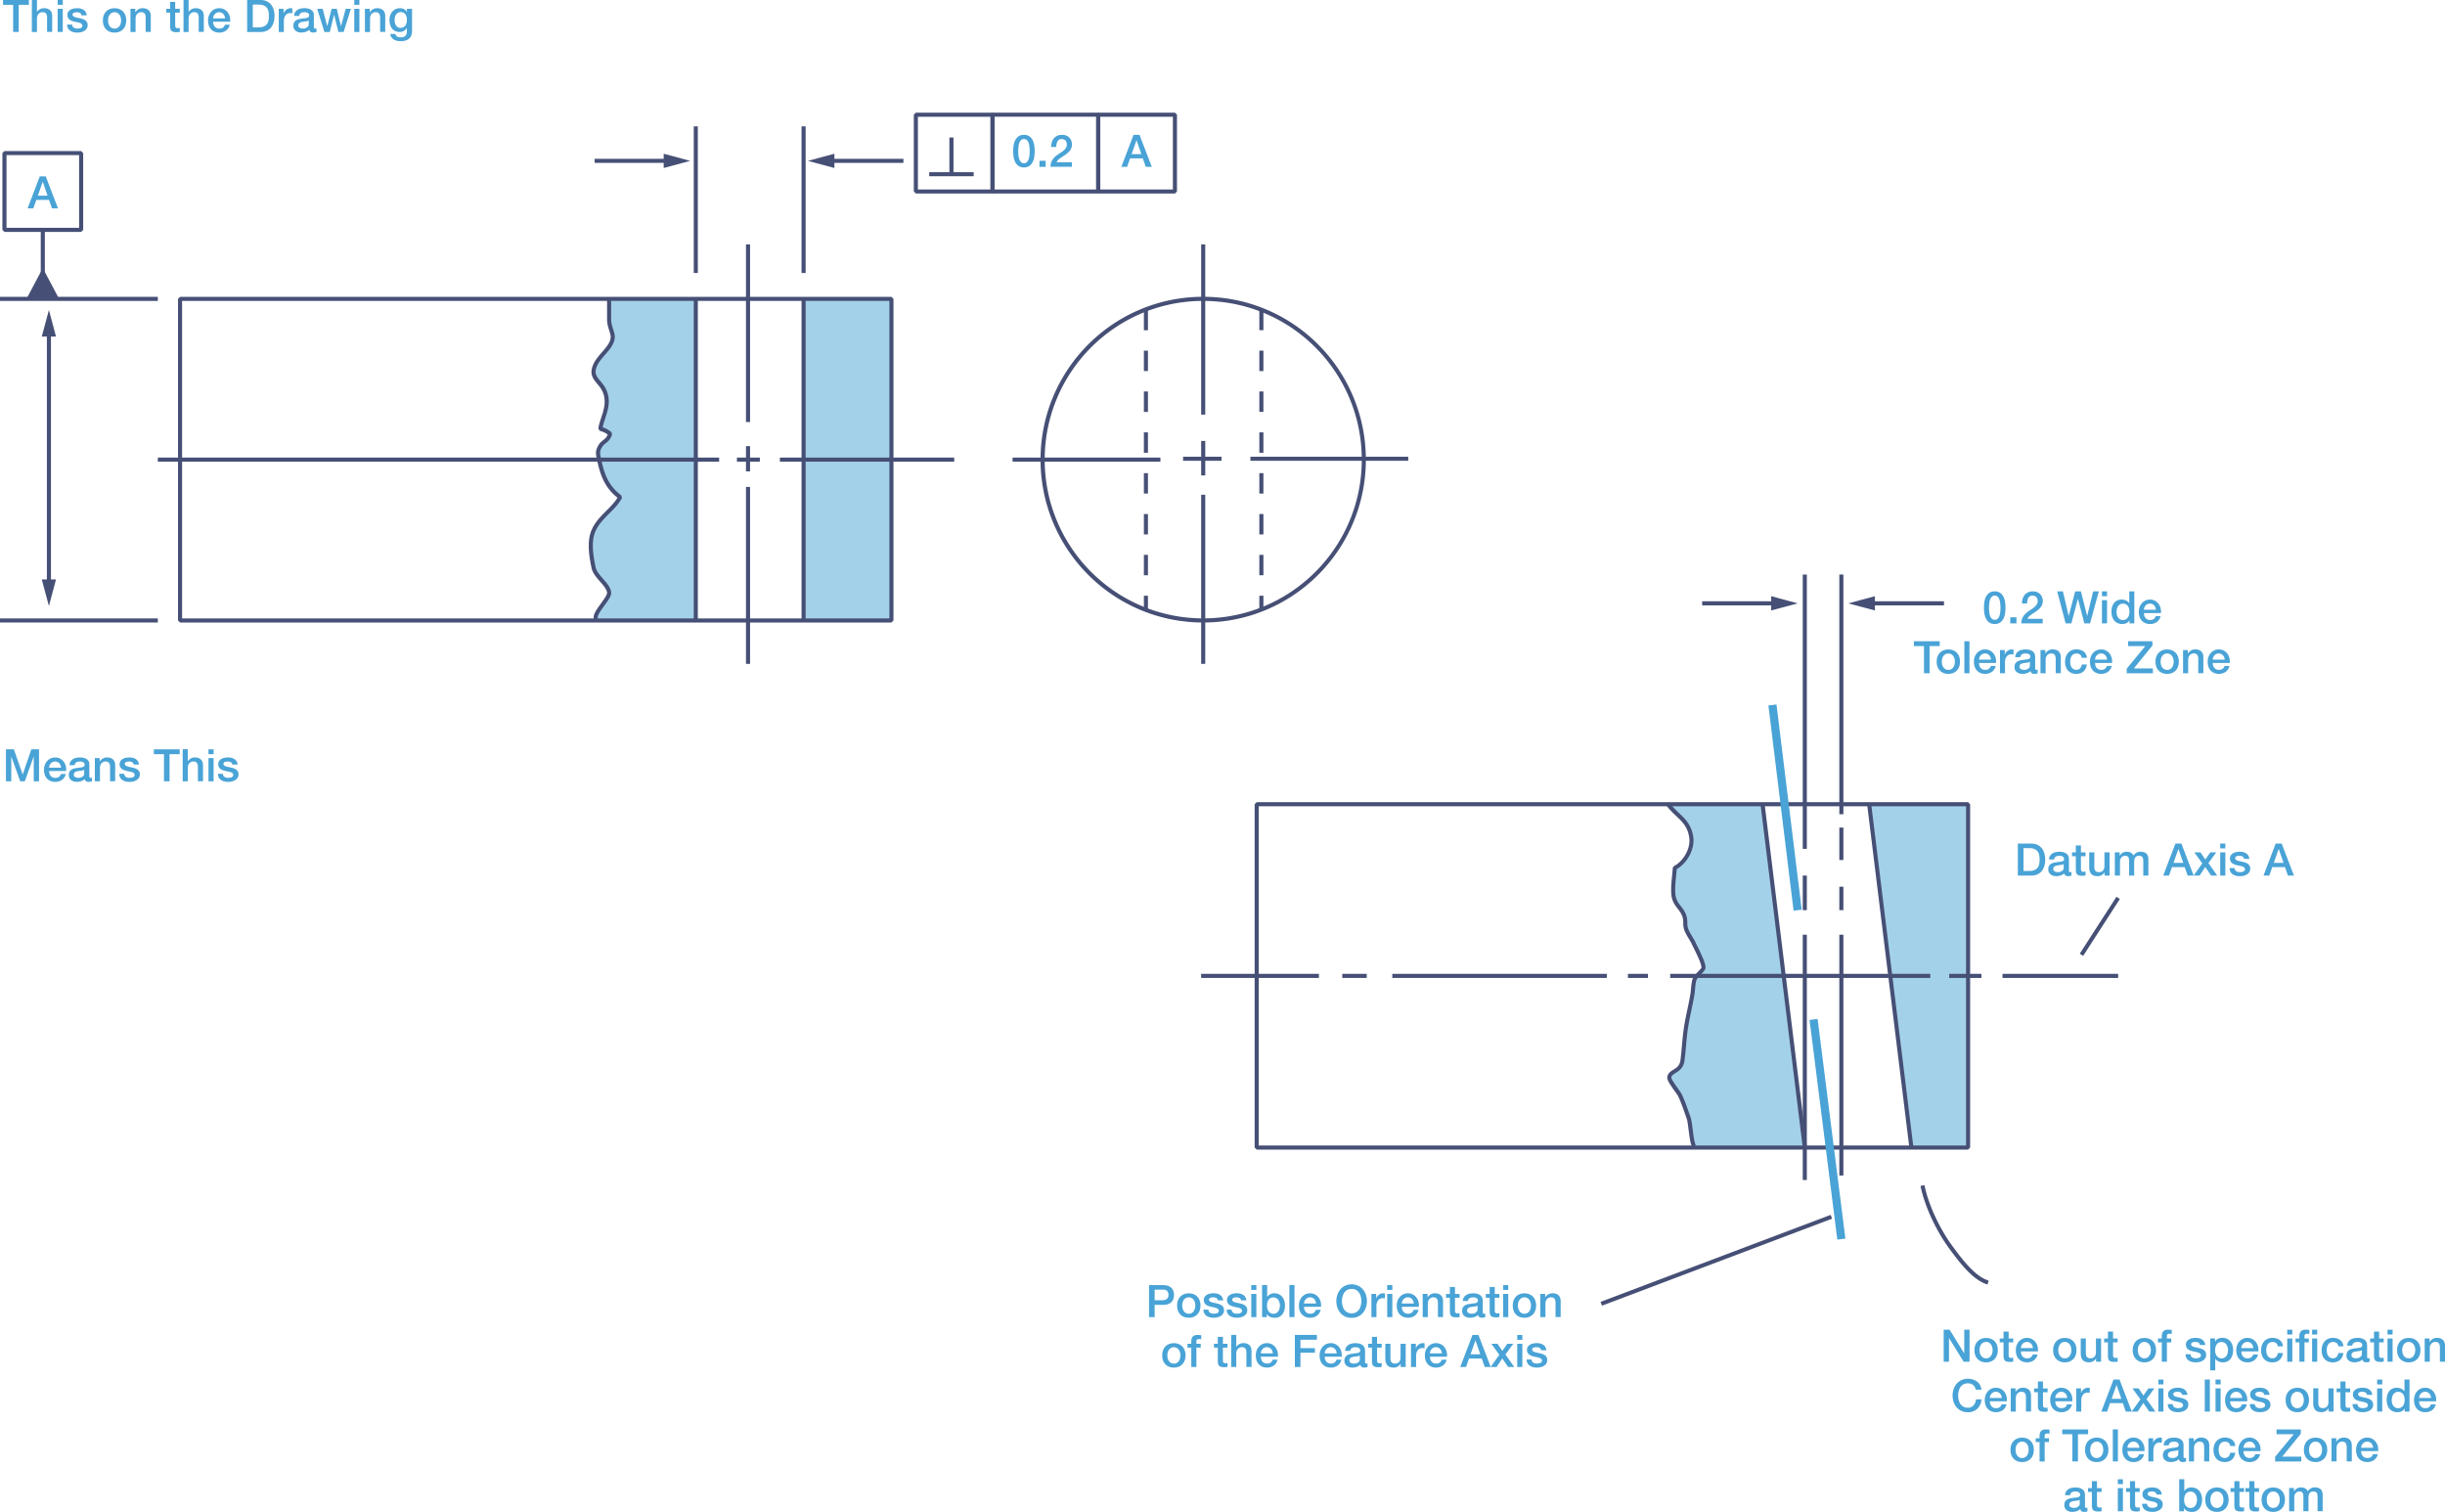 <svg width="566" height="350" viewBox="0 0 566 350" fill="none" xmlns="http://www.w3.org/2000/svg"><path d="M161.073 69.442h-20.069c0 1.542-.009 3.092 0 4.634.01 1.418.822 2.855.841 3.81.047 2.42-2.871 4.151-3.995 6.496-1.615 3.367 1.52 3.726 2.389 6.94.793 2.95-.859 5.419-1.265 7.944a5.399 5.399 0 012.247 1.144c-.377 1.654-1.596 1.777-2.181 2.751-.699 1.163-.718 1.589-.359 3.253.793 3.659 1.794 6.354 4.864 8.69-1.681 3.111-5.421 4.879-6.479 8.661-.642 2.279-.18 5.257.33 7.64.463 2.184 3.636 4.028 3.589 5.919-.028 1.39-4.231 5.286-2.824 6.062l22.903.255V69.442m45.295-.255h-20.334v74.444h20.334V69.187z" fill="#A4D1EA"/><path d="M18.785 53.216v-.473H1.502v-16.83h16.81v17.303h.473v-.473.473h.472V35.44l-.472-.473H1.029l-.472.473v17.776l.472.473h17.756l.472-.473h-.472zm210.987-8.888v-.473h-17.284v-16.83h16.811v17.303h.473v-.473.473h.472V26.551l-.472-.472h-17.756l-.472.472v17.777l.472.473h17.756l.472-.473h-.472zm42.216 0v-.473h-17.283v-16.83h16.811v17.303h.472v-.473.473h.472V26.551l-.472-.472h-17.756l-.472.472v17.777l.472.473h17.756l.472-.473h-.472zm-65.629 99.303v-.472H42.15v-73.5h163.737v73.972h.472v-.472.472h.472V69.187l-.472-.473H41.678l-.472.473v74.444l.472.473h164.681l.472-.473h-.472z" fill="#464F75"/><path d="M229.772 44.328v.473h24.46l.473-.473V26.551l-.473-.472h-24.46l-.473.472v17.777l.473.473v-.473h.472V27.024h23.516v16.831h-23.988v.473h.472-.472zm-69.171 24.859v74.444h.945V69.187m24.007 0v74.444h.945V69.187m-25.897-39.931v33.946h.945V29.256m24.007 0v33.946h.945V29.256M172.69 56.563v41.132h.944V56.564m-.944 56.157v40.962h.944v-40.962" fill="#464F75"/><path d="M220.894 105.932h-40.356v.945h40.356m-44.993-.945h-5.308v.945h5.308m-9.426-.945H36.54v.945h129.935" fill="#464F75"/><path d="M172.69 103.274v5.844h.944v-5.844M36.54 68.714H0v.946h36.54m0 73.499H0v.945h36.54M10.852 76.79v58.464h.944V76.79" fill="#464F75"/><path d="M9.671 77.914l1.653-6.155 1.643 6.155H9.671zm0 56.214l1.653 6.156 1.643-6.156H9.671zm145.094-97.364h-17.114v.945h17.114" fill="#464F75"/><path d="M153.641 35.59l6.138 1.646-6.138 1.655v-3.3zm55.495 1.174h-17.104v.945h17.104" fill="#464F75"/><path d="M193.156 35.59l-6.139 1.646 6.139 1.655v-3.3zM6.13 69.187h7.555l-3.778-7.12-3.778 7.12z" fill="#464F75"/><path d="M9.435 53.216v12.406h.944V53.216m130.153 16.226v4.643c.009.794.227 1.55.434 2.213.208.662.397 1.248.406 1.598v.047c0 .501-.151.974-.415 1.466-.387.728-1.039 1.465-1.71 2.24-.67.776-1.369 1.589-1.822 2.535-.34.718-.501 1.342-.501 1.91 0 .567.161 1.068.406 1.503.369.643.869 1.163 1.332 1.75.463.586.878 1.229 1.114 2.118.142.52.199 1.011.199 1.503 0 1.05-.265 2.061-.595 3.092-.321 1.03-.709 2.061-.879 3.149l.35.53a5.067 5.067 0 012.059 1.039l.302-.359-.463-.104c-.17.719-.472 1.04-.859 1.371-.378.331-.898.634-1.266 1.239-.425.699-.661 1.248-.652 1.929 0 .472.095.964.246 1.664.397 1.844.859 3.48 1.624 4.955.765 1.484 1.842 2.808 3.429 4.009l.283-.378-.415-.227c-.784 1.456-2.097 2.657-3.391 3.971-1.284 1.314-2.559 2.771-3.126 4.785-.236.851-.331 1.768-.331 2.713 0 1.759.321 3.593.652 5.154.283 1.276 1.247 2.297 2.078 3.262.415.482.812.936 1.086 1.371.274.435.425.823.425 1.154v.028c0 .047-.028.18-.104.35-.255.595-.992 1.579-1.662 2.515-.34.473-.661.946-.907 1.39-.245.454-.434.86-.434 1.305 0 .17.037.359.122.52.095.17.237.312.407.397l.453-.832-.028-.028-.01-.067c-.009-.151.142-.558.416-1.021.406-.7 1.057-1.541 1.615-2.326.274-.397.529-.775.727-1.135.189-.359.34-.68.349-1.059v-.047c0-.605-.245-1.154-.566-1.664-.491-.766-1.19-1.485-1.795-2.203-.604-.719-1.105-1.438-1.237-2.118-.331-1.542-.633-3.319-.633-4.965 0-.879.085-1.721.293-2.458.501-1.768 1.624-3.083 2.89-4.378 1.266-1.286 2.654-2.534 3.551-4.189l-.132-.605c-1.483-1.125-2.446-2.317-3.155-3.688-.708-1.361-1.142-2.912-1.539-4.728-.151-.68-.227-1.125-.227-1.456 0-.463.114-.766.52-1.446.217-.369.604-.615 1.067-1.003a3.256 3.256 0 001.171-1.881l-.16-.473a6.091 6.091 0 00-2.437-1.239l-.113.454.462.076c.151-.965.51-1.958.85-3.007.331-1.05.643-2.166.643-3.376 0-.567-.067-1.154-.227-1.75-.378-1.399-1.152-2.297-1.776-3.044-.311-.369-.585-.71-.765-1.04-.179-.331-.283-.643-.283-1.04 0-.388.104-.87.406-1.494.501-1.06 1.473-2.061 2.352-3.092.434-.52.85-1.06 1.161-1.636.312-.577.52-1.22.52-1.91v-.066c-.019-.605-.246-1.21-.444-1.863-.208-.643-.397-1.324-.397-1.938v-4.634h-.944v.02zm175.183 36.962h-.472c0 10.146-4.108 19.337-10.748 25.984-6.649 6.648-15.819 10.761-25.953 10.761-10.134 0-19.314-4.113-25.953-10.761-6.639-6.656-10.748-15.838-10.748-25.984 0-10.146 4.109-19.337 10.748-25.984 6.649-6.647 15.819-10.76 25.953-10.76 10.134 0 19.314 4.113 25.953 10.76 6.64 6.657 10.748 15.838 10.748 25.984h.944c0-20.821-16.858-37.7-37.654-37.7-20.797 0-37.655 16.879-37.655 37.7 0 20.822 16.858 37.7 37.655 37.7 20.796 0 37.654-16.878 37.654-37.7h-.472z" fill="#464F75"/><path d="M278.061 56.563v39.412h.944V56.564m-.944 45.51v7.99h.944v-7.99m-.944 12.453v39.156h.944v-39.156m-44.606-7.65h34.227v-.945h-34.227" fill="#464F75"/><path d="M273.877 106.669h8.896v-.945h-8.896m15.583.945H326v-.945h-36.54m2.068 32.177v3.205h.945v-3.205h-.945zm0-9.456v4.728h.945v-4.728h-.945zm0-9.455v4.727h.945v-4.727h-.945zm0-9.456v4.728h.945v-4.728h-.945zm0-9.456v4.728h.945v-4.728h-.945zm0-9.455v4.727h.945v-4.727h-.945zm0-9.456v4.728h.945v-4.728h-.945zm0-9.456v4.728h.945v-4.728h-.945zm-26.727 66.19v3.205h.944v-3.205h-.944zm0-9.456v4.728h.944v-4.728h-.944zm0-9.455v4.727h.944v-4.727h-.944zm0-9.456v4.728h.944v-4.728h-.944zm0-9.456v4.728h.944v-4.728h-.944zm0-9.455v4.727h.944v-4.727h-.944zm0-9.456v4.728h.944v-4.728h-.944zm0-9.456v4.728h.944v-4.728h-.944zm-49.697-30.91h10.295v-.946h-10.295" fill="#464F75"/><path d="M220.724 40.328v-8.5h-.945v8.5" fill="#464F75"/><path d="M9.879 42.106h.028l1.105 3.187H8.764l1.115-3.187zm-3.495 6.127h1.332l.69-1.957h2.946l.69 1.957h1.388l-2.843-7.403h-1.37l-2.833 7.403zM263.082 32.49h.028l1.105 3.186h-2.257l1.124-3.187zm-3.495 6.127h1.332l.69-1.958h2.946l.69 1.958h1.388l-2.843-7.404h-1.379l-2.824 7.404zm-11.446-1.059h-3.532c.047-.161.141-.312.264-.454.132-.142.283-.274.463-.407.179-.132.368-.265.576-.397.208-.132.415-.274.623-.416.208-.142.406-.303.605-.463.189-.161.368-.35.519-.549a2.44 2.44 0 00.359-.652c.094-.237.132-.501.132-.785 0-.236-.038-.482-.113-.738a2.064 2.064 0 00-.387-.718 2.135 2.135 0 00-.718-.549c-.293-.142-.671-.217-1.105-.217-.406 0-.765.075-1.067.217-.312.142-.567.34-.784.587a2.386 2.386 0 00-.482.889c-.104.34-.16.709-.16 1.115h1.18a4.26 4.26 0 01.076-.718 1.98 1.98 0 01.207-.577c.095-.16.218-.293.369-.388a1.1 1.1 0 01.585-.142c.255 0 .463.048.624.133.16.085.283.198.368.321.085.133.151.265.179.416.029.151.048.293.048.416-.01.284-.076.53-.218.747a2.844 2.844 0 01-.528.605c-.218.19-.454.36-.709.52-.255.161-.5.331-.736.502a3.907 3.907 0 00-1.162 1.172c-.283.444-.425.974-.435 1.58h4.949v-1.05h.01zm-7.518 1.059h1.436v-1.4h-1.436v1.4zm-4.231-1.069a1.587 1.587 0 01-.406-.605 3.326 3.326 0 01-.208-.889c-.038-.34-.066-.7-.066-1.078 0-.378.019-.737.066-1.068.038-.331.113-.634.208-.89.094-.254.236-.453.406-.604a.943.943 0 01.652-.227c.255 0 .472.076.642.227.17.151.312.35.406.605.094.255.17.548.208.889.038.34.066.69.066 1.068 0 .379-.019.738-.066 1.078-.038.34-.114.634-.208.889a1.482 1.482 0 01-.406.605.935.935 0 01-.642.227c-.274 0-.491-.075-.652-.227zm-.623-5.976a2.369 2.369 0 00-.765.908 3.9 3.9 0 00-.369 1.22 8.7 8.7 0 00-.094 1.286c0 .416.028.841.094 1.286.066.444.189.85.369 1.22.179.368.434.67.765.907.33.237.746.36 1.265.36.52 0 .945-.123 1.266-.36.321-.236.585-.539.765-.908.179-.368.311-.775.368-1.22.057-.444.095-.87.095-1.285 0-.416-.029-.842-.095-1.286a4.184 4.184 0 00-.368-1.22 2.387 2.387 0 00-.765-.908c-.331-.236-.746-.36-1.266-.36-.519 0-.944.124-1.265.36zM92.12 6.316a1.28 1.28 0 01-.434-.406 1.734 1.734 0 01-.255-.568 2.47 2.47 0 01-.085-.652c0-.217.028-.444.075-.671.047-.227.123-.426.236-.606.114-.18.255-.321.435-.434.18-.114.397-.17.66-.17.256 0 .473.047.662.141.18.095.33.227.444.397.113.17.198.36.255.568.057.217.085.435.085.662 0 .226-.028.453-.076.68a1.813 1.813 0 01-.245.606 1.28 1.28 0 01-.444.425c-.18.104-.406.16-.67.16a1.064 1.064 0 01-.643-.132zm3.258-4.274h-1.18v.738h-.019a1.449 1.449 0 00-.652-.671 2.056 2.056 0 00-.935-.208c-.377 0-.717.075-1.02.217-.302.142-.557.34-.765.586a2.52 2.52 0 00-.472.851c-.113.322-.17.672-.17 1.022 0 .387.047.747.132 1.087.085.34.237.633.425.898.199.256.444.464.747.615.302.151.66.227 1.095.227.33 0 .642-.085.926-.246.283-.17.51-.397.68-.7h.019v.823c0 .444-.114.785-.331 1.012-.217.236-.567.35-1.048.35-.151 0-.293-.01-.435-.029a.905.905 0 01-.84-.756h-1.181c.028.312.113.576.274.784.151.218.34.388.567.52.226.133.472.227.746.284.274.057.547.085.812.085.85 0 1.502-.198 1.955-.595.453-.398.68-1.003.68-1.806V2.042h-.01zM84.48 7.404h1.18V4.236c0-.189.029-.378.095-.548.066-.17.15-.322.255-.454.113-.133.245-.227.406-.303.16-.075.34-.113.538-.113.35 0 .614.094.775.283.16.19.255.492.273.918v3.366h1.18v-3.66c0-.605-.17-1.068-.509-1.37-.34-.303-.803-.454-1.388-.454-.35 0-.67.085-.964.255-.293.17-.529.406-.708.7l-.019-.02v-.794H84.48v5.362zm-2.465 0h1.18V2.042h-1.18v5.362zm0-6.288h1.18V0h-1.18v1.116zM75.1 7.404h1.247l.982-3.981h.02l.99 3.98h1.21l1.68-5.36H80.03l-1.086 4h-.019l-.963-4h-1.19l-1.001 4h-.028l-1.049-4H73.44l1.662 5.36zm-3.626-1.806c0 .189-.047.34-.132.473a.978.978 0 01-.34.312 1.755 1.755 0 01-.85.236 2.47 2.47 0 01-.35-.028 1.014 1.014 0 01-.35-.114 1 1 0 01-.273-.208.486.486 0 01-.114-.33c0-.152.029-.285.076-.389a.641.641 0 01.217-.255.957.957 0 01.312-.151c.113-.038.236-.066.359-.085a7.76 7.76 0 01.784-.104c.264-.029.481-.095.66-.218v.86zm1.18-2.147c0-.283-.066-.52-.189-.718a1.497 1.497 0 00-.49-.483 2.183 2.183 0 00-.68-.274 3.533 3.533 0 00-.775-.085c-.293 0-.586.028-.869.085a2.261 2.261 0 00-.765.293 1.815 1.815 0 00-.557.549c-.151.227-.227.51-.246.86h1.18c.03-.293.152-.5.36-.643.208-.142.49-.208.821-.208.114 0 .246.01.378.029.132.019.246.047.359.104a.693.693 0 01.274.227.59.59 0 01.113.368c0 .17-.047.303-.132.388a.779.779 0 01-.35.19 2.607 2.607 0 01-.51.084 8.616 8.616 0 00-.613.085 6.652 6.652 0 00-.737.123 2.14 2.14 0 00-.661.256 1.285 1.285 0 00-.472.482c-.123.208-.18.473-.18.813 0 .265.047.492.151.69.104.199.237.36.407.482.17.133.368.227.585.294.217.066.453.094.69.094.32 0 .651-.047.991-.151.34-.104.633-.274.869-.501.047.246.151.406.312.51.16.104.359.142.604.142l.18-.01.207-.028.199-.047.16-.047V6.59l-.208.028h-.122c-.114 0-.19-.028-.227-.095a.654.654 0 01-.057-.312v-2.76zm-8.122 3.953h1.18V4.85c0-.293.038-.558.114-.785.076-.227.18-.416.312-.577.132-.16.283-.274.463-.35a1.46 1.46 0 01.566-.123c.085 0 .17.01.255.02.085.009.17.018.255.037V1.93l-.16-.019c-.048-.01-.151-.01-.284-.01-.18 0-.359.038-.529.105-.17.066-.33.16-.472.274a1.693 1.693 0 00-.359.378c-.104.142-.17.284-.198.426h-.038v-1.04h-1.105v5.36zm-6.016-6.345h1.275c.5 0 .916.066 1.237.199.321.132.576.321.756.557.18.237.312.52.368.842.057.322.095.671.095 1.04s-.029.719-.095 1.04a2.064 2.064 0 01-.368.842 1.78 1.78 0 01-.756.558c-.32.132-.736.198-1.237.198h-1.275V1.06zm-1.294 6.345h3.07c.566 0 1.057-.095 1.473-.293.416-.199.756-.454 1.01-.795a3.69 3.69 0 00.586-1.172c.132-.454.189-.927.189-1.437 0-.511-.066-.993-.189-1.438a3.335 3.335 0 00-.585-1.172 2.91 2.91 0 00-1.011-.794C61.341.095 60.85 0 60.283 0h-3.07v7.404h.01zM53.276 5.03a3.201 3.201 0 00-.076-1.163 2.823 2.823 0 00-.482-1.002c-.217-.293-.5-.52-.83-.7a2.333 2.333 0 00-1.134-.264c-.397 0-.756.075-1.077.227-.32.15-.585.359-.812.614a2.734 2.734 0 00-.52.898 3.25 3.25 0 00-.188 1.088c0 .416.056.794.17 1.144.113.35.283.643.51.889.226.246.5.444.821.577.322.141.7.208 1.115.208.293 0 .566-.038.83-.123.265-.076.51-.199.719-.35.217-.151.396-.35.547-.577a2.3 2.3 0 00.322-.775h-1.115c-.104.293-.264.52-.472.671-.198.151-.482.227-.822.227a1.5 1.5 0 01-.642-.132 1.164 1.164 0 01-.444-.35 1.455 1.455 0 01-.264-.51 2.128 2.128 0 01-.085-.606h3.928v.01zm-3.939-.775a1.554 1.554 0 01.416-1.012 1.28 1.28 0 01.434-.302c.17-.076.36-.114.567-.114.198 0 .378.038.548.123.16.076.302.18.415.312.114.133.208.274.274.454.066.17.104.35.123.539h-2.777zm-6.856 3.149h1.18V4.236c0-.189.029-.378.095-.548.066-.17.15-.322.255-.454.113-.133.245-.227.406-.303.16-.075.34-.113.538-.113.35 0 .614.094.775.283.16.19.255.492.273.918v3.366h1.18v-3.66c0-.605-.17-1.068-.51-1.37-.34-.303-.802-.454-1.387-.454a1.91 1.91 0 00-1.606.85h-.019V0h-1.18v7.404zm-3.986-4.482h.888V6.08a3.5 3.5 0 00.066.586.94.94 0 00.217.445.968.968 0 00.444.255c.189.057.444.085.746.085.132 0 .255-.01.387-.019.133-.01.255-.028.388-.038v-.917l-.246.038-.255.01a.9.9 0 01-.312-.048l-.17-.142a.804.804 0 01-.075-.227 2.934 2.934 0 01-.019-.321V2.922h1.067v-.88h-1.067V.435h-1.171v1.607h-.888v.88zm-8.292 4.482h1.18V4.236c0-.189.029-.378.095-.548.066-.17.151-.322.255-.454.113-.133.245-.227.406-.303.16-.075.34-.113.538-.113.35 0 .614.094.775.283.16.19.255.492.274.918v3.366h1.18v-3.66c0-.605-.17-1.068-.51-1.37-.34-.303-.803-.454-1.388-.454-.35 0-.67.085-.963.255a2.01 2.01 0 00-.709.7l-.019-.02v-.794h-1.114v5.362zm-4.363-.955a1.395 1.395 0 01-.473-.435 1.86 1.86 0 01-.273-.605 2.818 2.818 0 010-1.371 1.86 1.86 0 01.273-.606c.123-.18.284-.321.473-.435a1.32 1.32 0 01.68-.17c.255 0 .49.057.68.17.189.114.35.256.472.435.123.18.217.379.274.606a2.8 2.8 0 010 1.37 1.86 1.86 0 01-.274.606 1.49 1.49 0 01-.472.435c-.19.113-.416.17-.68.17a1.3 1.3 0 01-.68-.17zm1.823.889c.33-.142.613-.34.85-.587.236-.246.406-.548.528-.889.123-.35.18-.728.18-1.144 0-.406-.057-.784-.18-1.125a2.394 2.394 0 00-.529-.889 2.397 2.397 0 00-.85-.586 2.931 2.931 0 00-1.142-.208c-.425 0-.813.076-1.143.208a2.44 2.44 0 00-.85.586 2.615 2.615 0 00-.529.89c-.123.34-.18.718-.18 1.124 0 .416.057.795.18 1.144a2.413 2.413 0 001.379 1.476c.34.141.718.208 1.143.208.425 0 .812-.067 1.143-.208zM15.527 5.683c.009.321.075.596.188.822.114.227.284.426.5.577.209.152.464.274.747.35.283.076.595.114.935.114a3.7 3.7 0 00.84-.095c.284-.066.539-.16.775-.303a1.66 1.66 0 00.557-.529c.142-.218.217-.492.217-.813 0-.265-.047-.482-.15-.662a1.386 1.386 0 00-.397-.445 2.373 2.373 0 00-.558-.283 4.83 4.83 0 00-.632-.18c-.218-.047-.435-.094-.642-.132a3.626 3.626 0 01-.558-.152 1.15 1.15 0 01-.396-.226.433.433 0 01-.151-.35.42.42 0 01.103-.284.59.59 0 01.255-.16c.104-.039.208-.067.322-.076.113-.01.207-.02.292-.02.265 0 .491.048.7.143.207.094.33.283.386.567h1.228a1.933 1.933 0 00-.255-.766 1.549 1.549 0 00-.51-.51 2.16 2.16 0 00-.68-.284 3.642 3.642 0 00-.793-.085c-.246 0-.491.028-.765.075a2.3 2.3 0 00-.727.256 1.736 1.736 0 00-.539.472 1.23 1.23 0 00-.217.728c0 .275.047.492.142.681.094.18.226.331.387.454.16.114.35.208.548.284.208.066.415.132.633.18.217.047.424.094.632.132.208.038.397.094.557.151.161.057.293.132.397.236.104.095.16.218.17.37a.483.483 0 01-.113.368.755.755 0 01-.302.208 1.354 1.354 0 01-.397.095 1.98 1.98 0 01-.34.028 1.54 1.54 0 01-.822-.208c-.226-.142-.359-.378-.396-.728h-1.171zm-2.173 1.72h1.18v-5.36h-1.18v5.36zm0-6.287h1.18V0h-1.18v1.116zM7.376 7.404h1.18V4.236c0-.189.029-.378.095-.548.066-.17.151-.322.255-.454.113-.133.246-.227.406-.303.16-.075.34-.113.538-.113.35 0 .614.094.775.283.16.19.255.492.274.918v3.366h1.18v-3.66c0-.605-.17-1.068-.51-1.37-.34-.303-.803-.454-1.388-.454-.35 0-.67.085-.954.245-.283.161-.5.36-.652.606h-.018V0H7.376v7.404zM.699 1.116H3.04v6.278h1.294V1.116h2.352V0H.699v1.116zm49.743 178.021c.01.322.076.596.19.823.113.227.282.425.5.577.208.151.462.274.746.349.283.076.595.114.935.114.274 0 .557-.028.84-.095.284-.066.539-.16.775-.302s.415-.322.567-.539c.141-.218.217-.492.217-.813 0-.265-.048-.483-.151-.662a1.39 1.39 0 00-.397-.445 2.362 2.362 0 00-.557-.283 4.742 4.742 0 00-.633-.18c-.217-.047-.434-.095-.642-.132a3.608 3.608 0 01-.557-.152 1.132 1.132 0 01-.397-.227.433.433 0 01-.151-.35c0-.113.038-.208.104-.283a.589.589 0 01.255-.161 1.24 1.24 0 01.32-.076c.114-.009.209-.018.294-.018.264 0 .49.047.698.141.208.095.33.284.388.568h1.227a1.931 1.931 0 00-.255-.766 1.553 1.553 0 00-.51-.511 2.152 2.152 0 00-.68-.283 3.627 3.627 0 00-.793-.086 4.49 4.49 0 00-.765.076c-.264.047-.51.132-.727.255a1.74 1.74 0 00-.538.473 1.232 1.232 0 00-.218.728c0 .274.047.492.142.681.094.18.227.331.387.454.16.113.35.208.548.284.208.066.416.132.633.179.217.048.425.095.633.133.207.037.396.094.557.151.16.057.292.132.396.236.104.095.16.218.17.369a.485.485 0 01-.113.369.757.757 0 01-.302.208 1.348 1.348 0 01-.397.094 2.847 2.847 0 01-.378.029c-.32 0-.585-.066-.821-.208-.227-.142-.36-.378-.397-.728h-1.143v.009zm-2.181 1.721h1.18v-5.361h-1.18v5.361zm0-6.278h1.18v-1.116h-1.18v1.116zm-5.97 6.278h1.181V177.7c0-.189.029-.378.095-.549.066-.17.15-.321.255-.453a1.24 1.24 0 01.944-.416c.35 0 .614.094.775.283.16.189.255.492.274.917v3.367h1.18v-3.679c0-.605-.17-1.068-.51-1.371-.34-.302-.803-.454-1.388-.454a1.918 1.918 0 00-1.606.851h-.019v-2.751h-1.18v7.413zm-6.676-6.278h2.342v6.278h1.294v-6.278h2.351v-1.116h-5.987v1.116zm-8.01 4.557c.01.322.076.596.19.823.113.227.283.425.5.577.208.151.463.274.746.349.284.076.595.114.935.114.274 0 .558-.028.84-.095.284-.066.54-.16.775-.302.236-.142.416-.322.567-.539a1.47 1.47 0 00.217-.813c0-.265-.047-.483-.15-.662a1.39 1.39 0 00-.398-.445 2.366 2.366 0 00-.557-.283 4.742 4.742 0 00-.633-.18c-.217-.047-.434-.095-.642-.132a3.608 3.608 0 01-.557-.152 1.132 1.132 0 01-.397-.227.433.433 0 01-.15-.35c0-.113.037-.208.103-.283a.589.589 0 01.255-.161 1.24 1.24 0 01.321-.076c.114-.009.208-.018.293-.018.265 0 .491.047.699.141.208.095.33.284.387.568h1.228a1.931 1.931 0 00-.255-.766 1.551 1.551 0 00-.51-.511 2.15 2.15 0 00-.68-.283 3.626 3.626 0 00-.793-.086 4.48 4.48 0 00-.765.076c-.265.047-.51.132-.728.255a1.739 1.739 0 00-.538.473 1.232 1.232 0 00-.217.728c0 .274.047.492.142.681.094.18.226.331.387.454.16.113.35.208.547.284.208.066.416.132.633.179.218.048.425.095.633.133.208.037.397.094.557.151.16.057.293.132.397.236.104.095.16.218.17.369a.484.484 0 01-.113.369.757.757 0 01-.303.208 1.348 1.348 0 01-.396.094 2.844 2.844 0 01-.378.029c-.321 0-.586-.066-.822-.208-.226-.142-.359-.378-.396-.728h-1.143v.009zm-5.647 1.721h1.18V177.7c0-.189.029-.378.095-.549a1.75 1.75 0 01.255-.453c.114-.133.246-.227.406-.303.16-.076.34-.113.539-.113.349 0 .613.094.774.283.16.189.255.492.274.917v3.367h1.18v-3.679c0-.605-.17-1.068-.51-1.371-.34-.302-.802-.454-1.388-.454-.35 0-.67.086-.963.256-.293.17-.53.406-.709.699l-.018-.018v-.785h-1.115v5.361zm-2.455-1.806c0 .189-.048.34-.133.473a.984.984 0 01-.34.312 1.789 1.789 0 01-.434.18 1.76 1.76 0 01-.425.047c-.104 0-.217-.01-.35-.029a.989.989 0 01-.349-.113 1.006 1.006 0 01-.274-.208.486.486 0 01-.113-.331c0-.151.028-.284.075-.388a.643.643 0 01.218-.255.965.965 0 01.311-.151c.114-.038.236-.066.36-.085a7.58 7.58 0 01.783-.104c.264-.029.482-.095.661-.218v.87h.01zm1.18-2.146c0-.284-.066-.52-.189-.719a1.493 1.493 0 00-.49-.482 2.317 2.317 0 00-.69-.274 3.519 3.519 0 00-.775-.086c-.293 0-.585.029-.869.086a2.243 2.243 0 00-.765.293 1.802 1.802 0 00-.557.548c-.15.227-.226.511-.245.861h1.18c.028-.294.151-.502.36-.643.207-.142.49-.208.82-.208.114 0 .246.009.378.028.133.019.246.047.36.104a.692.692 0 01.273.227.59.59 0 01.114.369c0 .17-.048.302-.133.387a.772.772 0 01-.35.189 2.631 2.631 0 01-.509.086 8.03 8.03 0 00-.614.085 6.506 6.506 0 00-.737.123 2.12 2.12 0 00-.66.255 1.278 1.278 0 00-.473.482c-.123.208-.18.473-.18.813 0 .265.048.492.152.691.104.198.236.359.406.482.17.132.368.227.585.293.218.066.454.094.69.094.321 0 .651-.047.991-.151.34-.104.633-.274.87-.501.047.246.15.407.311.511.16.104.359.141.604.141l.18-.009.208-.028.198-.048.16-.047v-.823l-.17.019h-.15c-.114 0-.19-.028-.227-.094a.653.653 0 01-.057-.312v-2.742zm-5.383 1.579a3.2 3.2 0 00-.076-1.163 2.817 2.817 0 00-.481-1.003c-.218-.293-.5-.52-.831-.699a2.33 2.33 0 00-1.134-.265 2.5 2.5 0 00-1.076.227 2.495 2.495 0 00-.813.614 2.737 2.737 0 00-.52.899 3.16 3.16 0 00-.178 1.087c0 .416.056.794.17 1.144.113.35.283.643.51.889.226.246.5.444.821.577.321.142.699.208 1.115.208.292 0 .566-.038.83-.123a2.32 2.32 0 00.718-.35 2.11 2.11 0 00.548-.577c.151-.227.255-.482.321-.775H14.11a1.38 1.38 0 01-.472.671c-.208.152-.491.227-.831.227-.246 0-.463-.047-.643-.132a1.165 1.165 0 01-.444-.35 1.454 1.454 0 01-.264-.511 2.13 2.13 0 01-.085-.605H15.3v.01zm-3.938-.776a1.557 1.557 0 01.415-1.011 1.369 1.369 0 011.001-.416c.199 0 .378.037.548.122.16.076.302.18.416.312.113.133.207.275.273.454.067.171.104.35.123.539h-2.776zm-9.983 3.149h1.228v-5.711h.019l2.049 5.711h1.067l2.05-5.711h.019v5.711h1.227v-7.404H7.253l-1.983 5.797h-.028l-2.04-5.797H1.379v7.404z" fill="#49A3D6"/><path d="M408.024 186.17h-21.903c2.163 2.89 4.855 3.714 5.402 7.74.35 2.577-1.35 5.732-3.815 7.011-.123 2.018-.558 4.472-.303 6.405.303 2.321 2.21 3.041 2.636 5.22.207 1.043-.086 1.621.377 2.786.435 1.089 1.2 2.046 1.681 3.089.492 1.07 2.447 4.689 2.22 5.694-.123.53-1.719 1.752-2.021 2.577-.35.938-.34 2.349-.501 3.354-.415 2.595-1.095 5.201-1.501 7.797-.397 2.596-.473 5.088-.832 7.684-.359 2.624-2.833 2.264-3.041 3.865-.094.777 2.097 3.364 2.465 4.14.784 1.63 1.36 3.449 1.984 5.173.519 1.422.632 6.225 1.416 6.699l25.502.237-9.766-79.471zm47.574 0h-22.904l9.775 79.48h13.129v-79.48z" fill="#A4D1EA"/><path d="M455.598 265.65v-.474h-164.21v-78.532h163.738v79.006h.472v-.474.474h.472v-79.48l-.472-.474H290.916l-.472.474v79.48l.472.474h164.682l.472-.474h-.472zM411.14 139.196h-17.104v.948h17.104" fill="#464F75"/><path d="M410.017 138.012l6.139 1.658-6.139 1.648v-3.306zm39.999 1.184h-17.105v.948h17.105" fill="#464F75"/><path d="M434.026 138.012l-6.14 1.658 6.14 1.648v-3.306zm-1.795 48.215l9.776 79.48.935-.114-9.776-79.48m-25.614.114l9.785 79.48.935-.114-9.776-79.48m-130.444 40.266h27.267v-.947h-27.267m32.679.947h5.658v-.947h-5.658m11.58.947h49.661v-.947h-49.661m54.544.947h4.638v-.947h-4.638" fill="#464F75"/><path d="M386.64 226.379h60.212v-.947H386.64m64.585.947h7.461v-.947h-7.461m12.345.947h26.767v-.947H463.57m18.672-4.159l8.491-13.16-.793-.512-8.491 13.16M425.79 133v55.491h.944V133m-.944 58.58v7.494h.944v-7.494m-.944 13.69v5.419h.944v-5.419" fill="#464F75"/><path d="M425.79 216.374v55.747h.944v-55.747m-8.462 56.78v-56.78h-.945v56.78m.945-62.464v-7.997h-.945v7.997m.945-14.193V133h-.945v63.497m-31.584-10.043c1.124 1.507 2.371 2.454 3.344 3.487.973 1.042 1.709 2.122 1.974 4.036.028.208.037.417.037.625 0 1.109-.377 2.321-1.02 3.382-.642 1.071-1.558 1.98-2.588 2.511l-.255.389c-.094 1.544-.377 3.382-.377 5.087 0 .483.019.957.085 1.412.17 1.288.793 2.151 1.36 2.89.576.748 1.086 1.402 1.275 2.359.094.464.075.814.085 1.269.009.446.066.967.321 1.601.472 1.175 1.247 2.142 1.691 3.117.245.531.793 1.592 1.294 2.682.245.54.481 1.089.642 1.553.17.465.264.882.255 1.071l-.01.085.057.01-.047-.019v.009l.056.01-.047-.019c0 .019-.104.189-.274.369-.245.285-.604.635-.935.995-.33.37-.642.73-.803 1.156-.198.54-.283 1.156-.349 1.772-.066.606-.104 1.212-.179 1.677-.407 2.558-1.096 5.173-1.502 7.807-.406 2.633-.482 5.125-.831 7.693-.085.578-.265.957-.501 1.26-.349.445-.859.72-1.369 1.042-.255.161-.51.341-.737.597a1.827 1.827 0 00-.435.976l-.009.113c0 .199.057.379.123.559.245.616.774 1.374 1.275 2.094l.708.995c.199.284.359.531.416.644.765 1.582 1.341 3.392 1.964 5.126.104.284.218.843.303 1.487.141.976.264 2.17.434 3.174.085.502.179.967.293 1.346.056.189.123.36.208.521.085.151.189.303.377.417l.482-.815-.047.076.066-.067-.019-.009-.047.076.066-.067c-.009 0-.076-.104-.132-.265-.227-.578-.397-1.838-.548-3.06-.076-.616-.151-1.232-.236-1.772-.085-.549-.18-1.014-.312-1.374-.623-1.705-1.199-3.543-2.002-5.22-.123-.246-.331-.54-.576-.91-.378-.53-.86-1.184-1.238-1.771a10.187 10.187 0 01-.462-.787 1.45 1.45 0 01-.152-.417h-.047l.047.01v-.01h-.047l.047.01c.038-.275.142-.417.35-.616.312-.284.888-.54 1.454-.995.567-.454 1.096-1.165 1.238-2.255.359-2.633.434-5.116.831-7.674.397-2.567 1.077-5.173 1.502-7.797.085-.54.122-1.147.179-1.734.057-.578.142-1.137.293-1.535.038-.114.17-.322.349-.54.274-.331.643-.701.964-1.042.16-.171.311-.341.434-.502.123-.171.236-.313.293-.55a1.61 1.61 0 00.028-.293c0-.408-.132-.863-.311-1.384-.274-.767-.68-1.658-1.058-2.454-.378-.795-.746-1.496-.907-1.866-.519-1.108-1.275-2.065-1.672-3.07a3.387 3.387 0 01-.255-1.279c-.009-.388.01-.843-.104-1.421-.236-1.222-.897-2.018-1.454-2.757-.567-.739-1.039-1.402-1.181-2.435a9.372 9.372 0 01-.075-1.288c0-1.601.274-3.42.378-5.031l-.473-.029.218.417c1.218-.634 2.229-1.667 2.956-2.861.727-1.194 1.152-2.558 1.162-3.875 0-.256-.019-.512-.048-.758-.283-2.113-1.171-3.458-2.229-4.557-1.048-1.109-2.238-2.018-3.268-3.401l-.746.587zm58.842 88.083c.982 4.889 3.788 10.649 6.763 14.647 1.02 1.365 2.314 3.136 3.797 4.7 1.483 1.563 3.145 2.937 4.949 3.467l.264-.909c-1.53-.436-3.107-1.696-4.533-3.203-1.427-1.506-2.711-3.249-3.731-4.623-2.89-3.875-5.658-9.579-6.593-14.268l-.916.189zm-73.737 27.712l53.27-20.133-.34-.881-53.26 20.133" fill="#464F75"/><path d="M409.374 163.318l5.828 47.495 1.879-.237-5.837-47.495m7.651 73.028l6.432 50.849 1.87-.237-6.432-50.849m79.47-93.938a3.205 3.205 0 00-.076-1.165 2.802 2.802 0 00-.482-1.004 2.482 2.482 0 00-.831-.701 2.327 2.327 0 00-1.133-.266c-.397 0-.756.076-1.077.228-.321.151-.585.36-.812.616a2.73 2.73 0 00-.52.9 3.195 3.195 0 00-.179 1.089c0 .417.057.796.17 1.147.113.35.283.644.51.89.227.247.501.445.822.578.321.142.699.209 1.114.209.293 0 .567-.038.831-.124.265-.075.51-.199.718-.35.217-.152.397-.351.548-.578a2.28 2.28 0 00.321-.777h-1.114a1.38 1.38 0 01-.473.673c-.207.151-.491.227-.831.227-.245 0-.463-.047-.642-.133a1.167 1.167 0 01-.444-.35 1.454 1.454 0 01-.264-.512 2.123 2.123 0 01-.085-.606h3.929v.009zm-3.939-.777a1.557 1.557 0 01.416-1.013c.123-.133.264-.228.434-.303.17-.076.359-.114.567-.114.198 0 .378.038.548.123.16.076.302.18.415.313.114.132.208.274.274.454.066.171.104.351.123.54h-2.777zm-6.243-.18a1.95 1.95 0 01.255-.625 1.49 1.49 0 01.463-.445c.189-.114.425-.171.699-.171.453 0 .812.171 1.086.502.274.332.397.796.397 1.393 0 .237-.029.464-.085.692a1.869 1.869 0 01-.274.606c-.123.18-.274.322-.463.436a1.293 1.293 0 01-.68.171c-.255 0-.472-.048-.661-.162a1.302 1.302 0 01-.463-.416 1.974 1.974 0 01-.274-.588 2.662 2.662 0 01-.085-.672c.01-.256.028-.493.085-.721zm4.042-4.083h-1.18v2.738h-.019a1.426 1.426 0 00-.34-.379 1.885 1.885 0 00-.444-.265 2.24 2.24 0 00-.501-.152 3.141 3.141 0 00-.51-.047c-.292 0-.576.057-.85.161a2.038 2.038 0 00-.746.502 2.536 2.536 0 00-.519.872c-.132.35-.199.777-.199 1.26 0 .398.048.777.152 1.127.103.351.255.654.462.91.208.256.473.455.784.606.312.152.68.228 1.105.228.34 0 .661-.067.964-.199.302-.133.538-.36.689-.673h.019v.729h1.115v-7.418h.018zm-7.508 7.418h1.18v-5.372h-1.18v5.372zm0-6.291h1.18v-1.127h-1.18v1.127zm-8.416 6.291h1.332l1.511-5.675h.019l1.483 5.675h1.313l2.04-7.418h-1.313l-1.379 5.675h-.019l-1.445-5.675h-1.322l-1.492 5.675h-.019l-1.332-5.675h-1.313l1.936 7.418zm-5.289-1.061h-3.532c.047-.161.141-.312.264-.454.132-.143.284-.275.463-.408.179-.132.368-.265.576-.398.208-.132.416-.275.623-.417a9.16 9.16 0 00.605-.464c.189-.161.368-.35.519-.549.152-.199.274-.417.359-.654.095-.237.133-.502.133-.786 0-.237-.038-.484-.114-.739a2.057 2.057 0 00-.387-.721 2.135 2.135 0 00-.718-.549c-.293-.142-.67-.218-1.105-.218-.406 0-.765.076-1.067.218a2.307 2.307 0 00-.784.587 2.4 2.4 0 00-.482.891c-.104.341-.16.711-.16 1.118h1.18a4.39 4.39 0 01.076-.72 1.96 1.96 0 01.208-.578c.094-.161.217-.294.368-.389.151-.094.349-.142.586-.142.255 0 .462.048.623.133.16.085.283.199.368.322.085.133.151.265.18.417.028.152.047.294.047.417a1.42 1.42 0 01-.217.748 2.896 2.896 0 01-.529.607c-.217.189-.454.36-.709.521-.255.161-.5.331-.736.502-.491.332-.879.72-1.162 1.175-.283.445-.425.976-.434 1.582h4.949v-1.052h.009zm-7.518 1.061h1.436v-1.402h-1.436v1.402zm-4.241-1.061a1.583 1.583 0 01-.406-.606 3.344 3.344 0 01-.208-.891 9.698 9.698 0 01-.066-1.08c0-.379.019-.739.066-1.07a3.89 3.89 0 01.208-.891c.094-.256.236-.455.406-.606a.94.94 0 01.652-.228c.255 0 .472.076.642.228.17.151.312.35.406.606.095.256.17.55.208.891.038.341.066.691.066 1.07 0 .379-.019.739-.066 1.08a3.731 3.731 0 01-.208.891 1.479 1.479 0 01-.406.606.933.933 0 01-.642.228c-.265-.01-.482-.076-.652-.228zm-.623-5.997a2.37 2.37 0 00-.765.91c-.18.369-.312.776-.369 1.222a8.724 8.724 0 00-.094 1.288c0 .417.028.844.094 1.289.067.445.189.852.369 1.222.179.369.434.673.765.91.33.236.746.36 1.265.36.52 0 .945-.124 1.266-.36a2.47 2.47 0 00.765-.91c.18-.37.312-.777.368-1.222.057-.445.095-.872.095-1.289 0-.417-.028-.843-.095-1.288a4.155 4.155 0 00-.368-1.222 2.37 2.37 0 00-.765-.91c-.331-.237-.746-.36-1.266-.36-.519 0-.935.123-1.265.36zm55.668 16.22a3.205 3.205 0 00-.075-1.165 2.836 2.836 0 00-.482-1.004 2.482 2.482 0 00-.831-.701c-.331-.181-.708-.266-1.133-.266-.397 0-.756.076-1.077.228-.321.151-.586.36-.812.615a2.735 2.735 0 00-.52.901 3.17 3.17 0 00-.179 1.089c0 .417.056.796.17 1.146a2.352 2.352 0 001.331 1.469c.322.142.699.208 1.115.208.293 0 .567-.037.831-.123.265-.076.51-.199.718-.35.217-.152.397-.351.548-.578.151-.228.255-.483.321-.777h-1.115c-.104.294-.264.521-.472.673-.208.151-.491.227-.831.227-.246 0-.463-.047-.642-.133a1.16 1.16 0 01-.444-.35 1.455 1.455 0 01-.265-.512 2.159 2.159 0 01-.085-.606h3.929v.009zm-3.938-.777c.009-.199.047-.388.123-.559.075-.17.17-.322.293-.454.122-.133.264-.228.434-.304a1.39 1.39 0 01.567-.113c.198 0 .377.038.547.123.161.076.303.18.416.313.113.132.208.274.274.454.066.171.104.351.123.54h-2.777zm-6.867 3.155h1.181v-3.164c0-.19.028-.379.095-.55.066-.17.151-.322.255-.454.113-.133.245-.228.406-.304.16-.075.34-.113.538-.113.349 0 .614.094.775.284.16.189.255.493.273.919v3.373h1.181v-3.686c0-.606-.17-1.07-.51-1.373-.34-.304-.803-.455-1.388-.455-.35 0-.671.085-.964.256-.293.17-.529.407-.708.701l-.019-.019v-.787h-1.115v5.372zm-4.363-.947a1.394 1.394 0 01-.472-.436 1.848 1.848 0 01-.274-.606 2.82 2.82 0 010-1.374c.056-.227.151-.426.274-.606.122-.18.283-.323.472-.436.189-.114.425-.171.68-.171.255 0 .491.057.68.171.189.113.349.256.472.436s.217.379.274.606a2.794 2.794 0 010 1.374 1.869 1.869 0 01-.274.606c-.123.18-.283.322-.472.436-.189.114-.425.17-.68.17a1.42 1.42 0 01-.68-.17zm1.823.881c.33-.142.614-.341.85-.587.236-.247.406-.55.529-.891.122-.351.179-.73.179-1.146a3.34 3.34 0 00-.179-1.128 2.405 2.405 0 00-.529-.89 2.39 2.39 0 00-.85-.588 2.93 2.93 0 00-1.143-.208c-.425 0-.812.075-1.143.208-.33.133-.614.341-.85.588a2.615 2.615 0 00-.529.89c-.123.341-.179.72-.179 1.128 0 .416.056.795.179 1.146a2.409 2.409 0 001.379 1.478c.34.142.718.208 1.143.208.425 0 .812-.066 1.143-.208zm-10.172-6.225h3.976l-4.307 5.24v1.061h6.054v-1.118h-4.411l4.307-5.306v-.995h-5.619v1.118zm-3.731 3.913a3.205 3.205 0 00-.076-1.165 2.817 2.817 0 00-.481-1.004 2.496 2.496 0 00-.832-.701c-.33-.181-.708-.266-1.133-.266-.397 0-.756.076-1.077.228-.321.151-.585.36-.812.615a2.716 2.716 0 00-.519.901 3.17 3.17 0 00-.18 1.089c0 .417.057.796.17 1.146a2.325 2.325 0 001.332 1.469c.321.142.699.208 1.114.208.293 0 .567-.037.831-.123.265-.076.511-.199.718-.35.218-.152.397-.351.548-.578.151-.228.255-.483.321-.777h-1.114a1.38 1.38 0 01-.473.673c-.207.151-.491.227-.831.227-.245 0-.462-.047-.642-.133a1.167 1.167 0 01-.444-.35 1.454 1.454 0 01-.264-.512 2.123 2.123 0 01-.085-.606h3.929v.009zm-3.929-.777a1.562 1.562 0 01.415-1.013c.123-.133.265-.228.435-.304.17-.075.359-.113.566-.113.199 0 .378.038.548.123.161.076.302.18.416.313.113.132.208.274.274.454.066.171.104.351.123.54h-2.777zm-1.889-.417a2.213 2.213 0 00-.246-.862 2.046 2.046 0 00-.529-.606 2.371 2.371 0 00-.746-.36 3.054 3.054 0 00-.888-.123c-.444 0-.831.076-1.152.227a2.33 2.33 0 00-.822.616 2.692 2.692 0 00-.5.919c-.114.351-.17.729-.17 1.137 0 .398.056.758.17 1.099.113.341.283.635.5.881.217.246.491.436.813.578.321.142.689.208 1.114.208.689 0 1.247-.189 1.662-.559.416-.369.68-.909.794-1.601h-1.181c-.057.389-.198.692-.416.9-.226.218-.51.322-.85.322a1.266 1.266 0 01-1.095-.577 1.708 1.708 0 01-.246-.588 3.186 3.186 0 01-.075-.663c0-.408.047-.739.141-.995.095-.256.218-.455.359-.587.142-.142.303-.237.473-.294.17-.047.33-.076.491-.076.33 0 .604.085.821.256.218.171.35.417.397.748h1.181zm-10.739 3.572h1.18v-3.164c0-.19.029-.379.095-.55.066-.17.151-.322.255-.454.113-.133.245-.228.406-.304.161-.075.34-.113.538-.113.35 0 .614.094.775.284.16.189.255.493.274.919v3.373h1.18v-3.686c0-.606-.17-1.07-.51-1.373-.34-.304-.802-.455-1.388-.455-.35 0-.671.085-.963.256-.293.17-.529.407-.709.701l-.019-.019v-.787h-1.114v5.372zm-2.446-1.8c0 .19-.048.341-.133.474a.97.97 0 01-.34.313 1.783 1.783 0 01-.434.18 1.76 1.76 0 01-.425.047c-.104 0-.217-.01-.35-.029a.989.989 0 01-.349-.113.996.996 0 01-.274-.209.484.484 0 01-.113-.331c0-.152.028-.284.075-.389a.641.641 0 01.217-.255.946.946 0 01.312-.152c.113-.038.236-.066.359-.085.264-.048.529-.086.784-.105.264-.028.482-.094.661-.217v.871h.01zm1.18-2.151c0-.284-.066-.521-.189-.72a1.5 1.5 0 00-.491-.483 2.344 2.344 0 00-.689-.275 3.58 3.58 0 00-.775-.085 4.5 4.5 0 00-.869.085 2.27 2.27 0 00-.765.294 1.804 1.804 0 00-.557.55c-.151.227-.227.511-.246.862h1.181c.028-.294.151-.502.359-.644.208-.142.491-.209.822-.209.113 0 .245.01.377.029.133.019.246.047.359.104a.687.687 0 01.274.227.591.591 0 01.114.37c0 .17-.048.303-.133.388a.779.779 0 01-.349.19 2.632 2.632 0 01-.51.085 8.54 8.54 0 00-.614.085 6.743 6.743 0 00-.737.123 2.147 2.147 0 00-.661.256 1.287 1.287 0 00-.472.483c-.123.209-.18.474-.18.815 0 .265.048.493.151.692.104.199.237.36.407.483.17.133.368.227.585.294.217.066.454.094.69.094.321 0 .651-.047.991-.151.34-.104.633-.275.869-.502.048.246.151.407.312.511.161.105.359.142.604.142l.18-.009.208-.028.198-.048.161-.047v-.825l-.17.019h-.123c-.113 0-.189-.028-.227-.094a.657.657 0 01-.057-.313v-2.748h-.028zm-8.132 3.951h1.181v-2.558c0-.293.037-.559.113-.786.076-.228.179-.417.312-.578.132-.161.283-.275.462-.351a1.47 1.47 0 01.567-.123c.085 0 .17.01.255.019.085.01.17.019.255.038v-1.146l-.16-.019c-.048-.01-.151-.01-.284-.01a1.47 1.47 0 00-.529.104c-.17.067-.33.162-.472.275a1.711 1.711 0 00-.359.379c-.104.142-.17.284-.198.427h-.019v-1.043h-1.105v5.372h-.019zm-.907-2.378a3.205 3.205 0 00-.075-1.165 2.836 2.836 0 00-.482-1.004 2.482 2.482 0 00-.831-.701c-.331-.181-.708-.266-1.133-.266-.397 0-.756.076-1.077.228-.321.151-.586.36-.812.615a2.735 2.735 0 00-.52.901 3.17 3.17 0 00-.179 1.089c0 .417.056.796.17 1.146a2.352 2.352 0 001.331 1.469c.321.142.699.208 1.115.208.293 0 .567-.037.831-.123a2.33 2.33 0 00.718-.35c.217-.152.397-.351.548-.578.151-.228.255-.483.321-.777h-1.115c-.104.294-.264.521-.472.673-.208.151-.491.227-.831.227-.246 0-.463-.047-.642-.133a1.16 1.16 0 01-.444-.35 1.455 1.455 0 01-.265-.512 2.159 2.159 0 01-.085-.606h3.929v.009zm-3.929-.777a1.562 1.562 0 01.416-1.013c.123-.133.264-.228.434-.304a1.39 1.39 0 01.567-.113c.198 0 .378.038.548.123.16.076.302.18.415.313.114.132.208.274.274.454.066.171.104.351.123.54h-2.777zm-3.39 3.155h1.18v-7.409h-1.18v7.409zm-4.392-.947a1.397 1.397 0 01-.473-.436 1.89 1.89 0 01-.274-.606 2.844 2.844 0 010-1.374 1.89 1.89 0 01.274-.606c.123-.18.284-.323.473-.436.188-.114.425-.171.68-.171.255 0 .491.057.68.171.189.113.349.256.472.436s.217.379.274.606a2.794 2.794 0 010 1.374 1.869 1.869 0 01-.274.606c-.123.18-.283.322-.472.436-.189.114-.425.17-.68.17-.255 0-.492-.066-.68-.17zm1.822.881c.331-.142.614-.341.851-.587.236-.247.406-.55.528-.891.123-.351.18-.73.18-1.146 0-.408-.057-.787-.18-1.128a2.39 2.39 0 00-.528-.89 2.395 2.395 0 00-.851-.588 2.924 2.924 0 00-1.142-.208c-.425 0-.813.075-1.143.208a2.437 2.437 0 00-.85.588 2.615 2.615 0 00-.529.89c-.123.341-.18.72-.18 1.128 0 .416.057.795.18 1.146a2.409 2.409 0 001.379 1.478c.34.142.718.208 1.143.208.425 0 .812-.066 1.142-.208zm-9.123-6.225h2.342v6.291h1.294v-6.291h2.352v-1.118h-5.988v1.118zm84.447 46.993h.028l1.105 3.193h-2.257l1.124-3.193zm-3.504 6.139h1.332l.689-1.961h2.947l.689 1.961h1.389l-2.843-7.418h-1.379l-2.824 7.418zm-7.849-1.724c.01.322.076.597.189.824.113.228.283.427.501.578.207.152.462.275.746.351.283.076.595.113.935.113.274 0 .557-.028.84-.094.284-.067.539-.161.775-.304a1.83 1.83 0 00.567-.54c.141-.217.217-.492.217-.814 0-.266-.047-.484-.151-.664a1.387 1.387 0 00-.397-.445 2.369 2.369 0 00-.557-.284 4.761 4.761 0 00-.633-.18c-.217-.047-.435-.095-.642-.133a3.634 3.634 0 01-.558-.151 1.152 1.152 0 01-.396-.228.432.432 0 01-.151-.35c0-.114.037-.209.104-.284a.59.59 0 01.255-.162c.103-.037.207-.066.321-.075.113-.01.207-.019.292-.019.265 0 .492.047.699.142.208.095.331.284.388.568h1.227a1.916 1.916 0 00-.255-.767 1.55 1.55 0 00-.51-.512 2.165 2.165 0 00-.68-.284 3.622 3.622 0 00-.793-.085c-.246 0-.491.028-.765.076-.264.047-.51.132-.727.255a1.764 1.764 0 00-.539.474 1.239 1.239 0 00-.217.73c0 .274.047.492.142.682.094.18.226.331.387.455.161.113.35.208.548.284.208.066.415.132.633.18.217.047.425.095.632.132.208.038.397.095.558.152.16.057.293.133.396.237a.522.522 0 01.17.369.483.483 0 01-.113.37.745.745 0 01-.302.208 1.32 1.32 0 01-.397.095 2.83 2.83 0 01-.378.028c-.321 0-.585-.066-.821-.208-.227-.142-.359-.379-.397-.729h-1.143v.009zm-2.172 1.724h1.18v-5.372h-1.18v5.372zm0-6.3h1.18v-1.118h-1.18v1.118zm-6.168 6.3h1.389l1.312-1.98 1.361 1.98h1.416l-2.049-2.889 1.823-2.483h-1.37l-1.171 1.649-1.115-1.649h-1.426l1.851 2.549-2.021 2.823zm-3.523-6.139h.029l1.105 3.193h-2.258l1.124-3.193zm-3.504 6.139h1.332l.689-1.961h2.947l.69 1.961h1.388l-2.843-7.418h-1.379l-2.824 7.418zm-11.192 0h1.181V199.5c0-.217.028-.416.094-.587.066-.17.151-.322.255-.436.104-.113.236-.208.378-.275.141-.066.283-.094.444-.094.359 0 .604.094.736.284.133.189.199.474.199.843v3.449h1.18v-3.146c0-.454.085-.805.265-1.061.179-.246.472-.369.869-.369.226 0 .406.038.538.104s.227.17.293.294c.066.132.104.284.123.454.009.18.019.37.019.588v3.136h1.18v-3.705c0-.653-.16-1.118-.472-1.392-.312-.275-.756-.417-1.322-.417-.397 0-.718.076-.983.237a2.38 2.38 0 00-.689.653 1.191 1.191 0 00-.595-.672 2.001 2.001 0 00-.907-.218c-.217 0-.406.019-.566.066a1.847 1.847 0 00-.444.18 1.45 1.45 0 00-.35.284c-.104.114-.198.237-.293.36h-.028v-.748h-1.115v5.381h.01zm-1.237-5.372h-1.181v3.117c0 .209-.019.398-.066.578-.047.18-.123.332-.227.465a1.03 1.03 0 01-.406.303c-.17.076-.378.113-.623.113-.321 0-.576-.094-.756-.293-.179-.19-.264-.521-.264-.995v-3.297h-1.181v3.411c0 .71.161 1.231.472 1.582.312.35.822.521 1.53.521.293 0 .586-.085.879-.246.283-.161.5-.379.651-.645h.019v.749h1.162v-5.363h-.009zm-8.69.881h.888v3.165a3.5 3.5 0 00.066.587c.038.171.114.313.217.436a.967.967 0 00.444.256c.189.057.444.085.747.085.132 0 .255-.009.387-.019.132-.009.255-.028.387-.038v-.909l-.246.038-.245.009a.914.914 0 01-.312-.047l-.17-.142a.58.58 0 01-.075-.228 2.819 2.819 0 01-.019-.322v-2.871h1.067v-.881h-1.067v-1.61h-1.181v1.61h-.888v.881zm-1.917 2.682a.843.843 0 01-.132.473.988.988 0 01-.34.313 1.751 1.751 0 01-.435.18 1.712 1.712 0 01-.425.047 2.44 2.44 0 01-.349-.028 1.016 1.016 0 01-.35-.114 1.013 1.013 0 01-.274-.208.49.49 0 01-.113-.332c0-.151.028-.284.076-.388a.635.635 0 01.217-.256.966.966 0 01.312-.152c.113-.037.236-.066.358-.085.265-.047.529-.085.784-.104.265-.028.482-.095.662-.218v.872h.009zm1.181-2.151c0-.284-.067-.521-.189-.72a1.5 1.5 0 00-.491-.483 2.35 2.35 0 00-.69-.275 3.517 3.517 0 00-.774-.085c-.293 0-.586.028-.869.085a2.253 2.253 0 00-.765.294 1.815 1.815 0 00-.558.549c-.151.228-.226.512-.245.862h1.18c.029-.293.152-.502.359-.644.208-.142.491-.208.822-.208.113 0 .246.009.378.028.132.019.245.048.359.104a.706.706 0 01.274.228.596.596 0 01.113.369c0 .171-.047.303-.132.389a.781.781 0 01-.35.189 2.558 2.558 0 01-.51.085 8.651 8.651 0 00-.614.086 6.494 6.494 0 00-.736.123 2.153 2.153 0 00-.662.256 1.287 1.287 0 00-.472.483c-.123.208-.179.474-.179.815 0 .265.047.492.151.691.104.199.236.36.406.483.17.133.368.228.586.294.217.067.453.095.689.095.321 0 .652-.047.992-.152.34-.104.633-.274.869-.502.047.247.151.408.311.512.161.104.359.142.605.142l.179-.01.208-.028.198-.047.161-.048v-.814l-.17.018h-.123c-.113 0-.189-.028-.226-.094a.657.657 0 01-.057-.313v-2.757h-.028zm-10.494-2.397h1.275c.501 0 .916.066 1.238.199.321.133.576.322.755.559.18.237.312.521.369.843.056.322.094.673.094 1.042 0 .37-.028.72-.094 1.043a2.076 2.076 0 01-.369.843 1.779 1.779 0 01-.755.559c-.322.132-.737.199-1.238.199h-1.275v-5.287zm-1.303 6.357h3.069c.567 0 1.058-.094 1.474-.293.415-.199.755-.455 1.01-.796a3.7 3.7 0 00.586-1.175c.132-.455.189-.929.189-1.44 0-.512-.066-.995-.189-1.44a3.334 3.334 0 00-.586-1.175 2.901 2.901 0 00-1.01-.796c-.416-.199-.907-.294-1.474-.294h-3.069v7.409zm94.175 112.536h1.181v-3.164c0-.189.028-.379.095-.55.066-.17.151-.322.255-.454a1.24 1.24 0 01.944-.417c.35 0 .614.095.775.284.16.19.255.493.273.919v3.373H566v-3.686c0-.606-.17-1.07-.51-1.373-.34-.304-.803-.455-1.388-.455-.35 0-.671.085-.964.256-.293.17-.529.407-.708.701l-.019-.019v-.787h-1.115v5.372zm-4.373-.956a1.403 1.403 0 01-.472-.436 1.865 1.865 0 01-.274-.607 2.855 2.855 0 010-1.373c.057-.228.151-.427.274-.607.123-.18.284-.322.472-.436.189-.113.426-.17.681-.17.255 0 .491.057.68.17.188.114.349.256.472.436s.217.379.274.607a2.837 2.837 0 010 1.373 1.865 1.865 0 01-.274.607c-.123.18-.284.322-.472.436-.189.113-.425.17-.68.17-.255 0-.482-.057-.681-.17zm1.833.89c.33-.142.614-.341.85-.587.236-.247.406-.55.529-.891.123-.35.179-.729.179-1.146 0-.408-.056-.787-.179-1.128a2.405 2.405 0 00-.529-.89 2.39 2.39 0 00-.85-.588 2.93 2.93 0 00-1.143-.208c-.425 0-.812.076-1.143.208-.33.133-.614.341-.85.588a2.615 2.615 0 00-.529.89c-.123.341-.179.72-.179 1.128 0 .417.056.796.179 1.146a2.409 2.409 0 001.379 1.478c.34.142.718.209 1.143.209a2.93 2.93 0 001.143-.209zm-6.064.066h1.181v-5.372h-1.181v5.372zm0-6.291h1.181v-1.117h-1.181v1.117zm-4.014 1.801h.888v3.164c.009.218.028.417.066.587a.997.997 0 00.217.436.967.967 0 00.444.256c.189.057.444.085.746.085.133 0 .255-.009.388-.019.132-.009.255-.028.387-.038v-.909l-.246.038-.245.009a.91.91 0 01-.312-.047l-.17-.142a.591.591 0 01-.076-.228 3.07 3.07 0 01-.019-.322v-2.87h1.068v-.882h-1.068v-1.61h-1.18v1.61h-.888v.882zm-1.917 2.681a.85.85 0 01-.133.474.977.977 0 01-.34.312 1.729 1.729 0 01-.434.18 1.715 1.715 0 01-.425.048c-.104 0-.217-.01-.349-.029a1.009 1.009 0 01-.35-.114.993.993 0 01-.274-.208.49.49 0 01-.113-.332c0-.151.028-.284.075-.388a.645.645 0 01.218-.256.95.95 0 01.311-.151c.114-.038.236-.067.359-.086.265-.047.529-.085.784-.104.265-.028.482-.095.661-.218v.872h.01zm1.18-2.151c0-.284-.066-.521-.189-.72a1.482 1.482 0 00-.491-.483 2.333 2.333 0 00-.689-.275 3.52 3.52 0 00-.775-.085 4.43 4.43 0 00-.869.085 2.27 2.27 0 00-.765.294 1.822 1.822 0 00-.557.549c-.151.228-.227.512-.245.863h1.18c.028-.294.151-.503.359-.645.208-.142.491-.208.822-.208.113 0 .245.009.378.028.132.019.245.048.358.105a.687.687 0 01.274.227.59.59 0 01.114.369c0 .171-.048.304-.133.389a.778.778 0 01-.349.189 2.628 2.628 0 01-.51.086 8.54 8.54 0 00-.614.085 6.549 6.549 0 00-.737.123 2.157 2.157 0 00-.661.256 1.287 1.287 0 00-.472.483c-.123.208-.179.474-.179.815 0 .265.047.492.151.691.104.199.236.36.406.484.17.132.368.227.585.293.218.067.454.095.69.095.321 0 .652-.047.992-.152.34-.104.632-.274.869-.502.047.247.151.408.311.512.161.104.359.142.605.142l.179-.009.208-.029.198-.047.161-.048v-.824l-.17.019h-.123c-.113 0-.189-.028-.227-.095a.664.664 0 01-.056-.312v-2.748h-.029zm-5.449.389a2.212 2.212 0 00-.246-.863 2.058 2.058 0 00-.529-.606 2.371 2.371 0 00-.746-.36 3.054 3.054 0 00-.888-.123c-.444 0-.831.076-1.152.227a2.33 2.33 0 00-.822.616 2.701 2.701 0 00-.5.919 3.66 3.66 0 00-.17 1.137c0 .398.056.758.17 1.099.113.341.283.635.5.881.217.247.491.436.812.578.322.142.69.209 1.115.209.689 0 1.247-.19 1.662-.559.416-.37.68-.91.794-1.602h-1.181c-.057.389-.198.692-.416.9-.226.218-.51.323-.85.323-.255 0-.472-.057-.651-.161a1.344 1.344 0 01-.444-.417 1.708 1.708 0 01-.246-.588 3.186 3.186 0 01-.075-.663c0-.407.047-.739.141-.995.095-.256.218-.455.359-.587a1.2 1.2 0 01.472-.294 1.84 1.84 0 01.492-.076c.33 0 .604.086.821.256.218.171.35.417.397.749h1.181zm-7.254 3.571h1.18v-5.372h-1.18v5.372zm0-6.291h1.18v-1.117h-1.18v1.117zm-3.825 1.801h.878v4.49h1.181v-4.49h1.001v-.882h-1.001v-.549c0-.218.056-.37.17-.445a.703.703 0 01.406-.114c.113 0 .217 0 .302.019.085.009.17.028.246.047v-.928c-.17-.048-.454-.076-.832-.076-.188 0-.377.019-.557.057a1.11 1.11 0 00-.472.227c-.142.114-.246.275-.331.493-.085.218-.122.483-.122.824v.445h-.879v.882h.01zm-1.937 4.49h1.181v-5.372h-1.181v5.372zm0-6.291h1.181v-1.117h-1.181v1.117zm-.991 2.72a2.212 2.212 0 00-.246-.863 2.058 2.058 0 00-.529-.606 2.371 2.371 0 00-.746-.36 3.054 3.054 0 00-.888-.123c-.444 0-.831.076-1.152.227a2.34 2.34 0 00-.822.616 2.701 2.701 0 00-.5.919 3.66 3.66 0 00-.17 1.137c0 .398.056.758.17 1.099.113.341.283.635.5.881.218.247.491.436.813.578.321.142.689.209 1.114.209.69 0 1.247-.19 1.662-.559.416-.37.68-.91.794-1.602h-1.181c-.057.389-.198.692-.415.9-.227.218-.51.323-.851.323-.255 0-.472-.057-.651-.161a1.344 1.344 0 01-.444-.417 1.748 1.748 0 01-.246-.588 3.186 3.186 0 01-.075-.663c0-.407.047-.739.141-.995.095-.256.218-.455.359-.587.142-.142.303-.237.473-.294.17-.047.33-.076.491-.076.33 0 .604.086.821.256.218.171.35.417.397.749h1.181zm-5.696 1.193a3.205 3.205 0 00-.075-1.165 2.836 2.836 0 00-.482-1.004 2.482 2.482 0 00-.831-.701 2.33 2.33 0 00-1.133-.266c-.397 0-.756.076-1.077.228a2.48 2.48 0 00-.812.616 2.73 2.73 0 00-.52.9 3.17 3.17 0 00-.179 1.089c0 .417.056.796.17 1.147.113.35.283.644.51.89.226.247.5.445.821.578.322.142.699.209 1.115.209.293 0 .567-.038.831-.124.265-.075.51-.199.718-.35.217-.152.397-.351.548-.578a2.28 2.28 0 00.321-.777h-1.115c-.104.294-.264.521-.472.673-.208.151-.491.227-.831.227-.246 0-.463-.047-.642-.133a1.16 1.16 0 01-.444-.35 1.455 1.455 0 01-.265-.512 2.159 2.159 0 01-.085-.606h3.929v.009zm-3.938-.777c.009-.198.047-.388.123-.559.075-.17.17-.322.292-.454a1.374 1.374 0 011.002-.417c.198 0 .377.038.547.123.161.076.303.18.416.313.113.132.208.274.274.454.066.171.104.351.123.54h-2.777zm-3.174 1.166a1.816 1.816 0 01-.255.606 1.37 1.37 0 01-.462.436 1.293 1.293 0 01-.68.171c-.246 0-.454-.048-.633-.143a1.454 1.454 0 01-.473-.397 1.77 1.77 0 01-.292-.597 2.766 2.766 0 01-.095-.749c0-.578.123-1.033.378-1.383.255-.351.623-.521 1.124-.521.246 0 .453.057.642.161.189.104.34.246.463.426s.217.379.283.607c.066.227.095.464.095.71-.019.218-.038.445-.095.673zm-4.042 3.97h1.181v-2.682h.018c.085.142.199.275.34.379a2.142 2.142 0 00.945.417c.17.029.349.048.519.048.397 0 .737-.076 1.03-.237.293-.161.529-.36.718-.626.189-.255.33-.559.425-.9.094-.341.141-.691.141-1.051 0-.398-.047-.768-.151-1.109a2.593 2.593 0 00-.462-.909 2.294 2.294 0 00-.784-.616c-.312-.152-.68-.228-1.105-.228-.35 0-.671.067-.964.199-.293.133-.529.36-.689.673h-.019v-.729h-1.115v7.371h-.028zm-5.695-3.705c.009.322.075.597.189.824.113.228.283.427.5.578.208.152.463.275.746.351.284.076.595.114.935.114.274 0 .558-.029.841-.095.283-.067.538-.161.774-.303.237-.142.416-.322.567-.54.142-.218.217-.493.217-.815 0-.265-.047-.483-.151-.663a1.4 1.4 0 00-.396-.446 2.415 2.415 0 00-.558-.284 4.719 4.719 0 00-.633-.18c-.217-.047-.434-.095-.642-.133a3.51 3.51 0 01-.557-.151 1.148 1.148 0 01-.397-.228.432.432 0 01-.151-.35c0-.114.038-.209.104-.284a.588.588 0 01.255-.161c.104-.038.208-.067.321-.076.114-.01.208-.019.293-.019.264 0 .491.047.699.142.208.095.33.284.387.568h1.228a1.948 1.948 0 00-.255-.767 1.55 1.55 0 00-.51-.512 2.184 2.184 0 00-.68-.284 3.63 3.63 0 00-.793-.085c-.246 0-.492.028-.766.076a2.26 2.26 0 00-.727.256 1.745 1.745 0 00-.538.473 1.234 1.234 0 00-.217.73c0 .275.047.492.141.682.095.18.227.332.388.455.16.113.349.208.547.284.208.066.416.133.633.18.217.047.425.095.633.133.208.037.397.094.557.151.161.057.293.133.397.237.104.095.16.218.17.369a.487.487 0 01-.113.37.749.749 0 01-.303.208 1.313 1.313 0 01-.396.095 2.857 2.857 0 01-.378.029 1.54 1.54 0 01-.822-.209c-.227-.142-.359-.379-.397-.729h-1.142v.009zm-6.376-2.766h.879v4.49h1.18v-4.49h1.001v-.882h-1.001v-.549c0-.218.057-.37.17-.445a.707.707 0 01.406-.114c.114 0 .218 0 .303.019.085.009.17.028.245.047v-.928c-.17-.048-.453-.076-.831-.076-.189 0-.378.019-.557.057-.18.038-.331.114-.472.227-.142.114-.246.275-.331.493-.085.218-.123.483-.123.824v.445h-.878v.882h.009zm-3.844 3.534a1.403 1.403 0 01-.472-.436 1.865 1.865 0 01-.274-.607 2.806 2.806 0 010-1.373c.057-.228.151-.427.274-.607.123-.18.283-.322.472-.436.189-.113.425-.17.68-.17.255 0 .491.057.68.17.189.114.35.256.473.436.122.18.217.379.273.607a2.788 2.788 0 010 1.373 1.863 1.863 0 01-.273.607c-.123.18-.284.322-.473.436-.189.113-.425.17-.68.17-.255 0-.491-.057-.68-.17zm1.833.89c.33-.142.613-.341.85-.587.236-.247.406-.55.528-.891.123-.35.18-.729.18-1.146 0-.408-.057-.787-.18-1.128a2.39 2.39 0 00-.528-.89 2.39 2.39 0 00-.85-.588 2.93 2.93 0 00-1.143-.208c-.425 0-.813.076-1.143.208a2.437 2.437 0 00-.85.588 2.615 2.615 0 00-.529.89c-.123.341-.18.72-.18 1.128 0 .417.057.796.18 1.146a2.409 2.409 0 001.379 1.478c.34.142.718.209 1.143.209a2.93 2.93 0 001.143-.209zm-10.465-4.424h.887v3.164c.01.218.029.417.066.587a.999.999 0 00.218.436.967.967 0 00.444.256c.188.057.444.085.746.085.132 0 .255-.009.387-.019.132-.009.255-.028.387-.038v-.909l-.245.038-.246.009a.914.914 0 01-.312-.047l-.17-.142a.59.59 0 01-.075-.228 2.819 2.819 0 01-.019-.322v-2.87h1.067v-.882h-1.067v-1.61h-1.181v1.61h-.887v.882zm-.709-.882h-1.18v3.118c0 .208-.019.397-.067.577a1.246 1.246 0 01-.226.465 1.03 1.03 0 01-.406.303c-.17.076-.378.114-.624.114-.321 0-.576-.095-.755-.294-.18-.19-.265-.521-.265-.995v-3.297h-1.18v3.411c0 .71.16 1.231.472 1.582.311.351.822.521 1.53.521.293 0 .585-.085.878-.246.284-.161.501-.379.652-.645h.019v.749h1.162v-5.363h-.01zm-9.067 4.416a1.403 1.403 0 01-.472-.436 1.865 1.865 0 01-.274-.607 2.806 2.806 0 010-1.373c.057-.228.151-.427.274-.607.123-.18.283-.322.472-.436.189-.113.425-.17.68-.17.255 0 .491.057.68.17.189.114.35.256.472.436.123.18.218.379.274.607a2.788 2.788 0 010 1.373 1.844 1.844 0 01-.274.607c-.122.18-.283.322-.472.436-.189.113-.425.17-.68.17-.255 0-.491-.057-.68-.17zm1.823.89c.33-.142.614-.341.85-.587.236-.247.406-.55.529-.891.123-.35.179-.729.179-1.146 0-.408-.056-.787-.179-1.128a2.405 2.405 0 00-.529-.89 2.39 2.39 0 00-.85-.588 2.93 2.93 0 00-1.143-.208c-.425 0-.812.076-1.143.208-.33.133-.614.341-.85.588a2.615 2.615 0 00-.529.89c-.123.341-.179.72-.179 1.128 0 .417.056.796.179 1.146a2.409 2.409 0 001.379 1.478c.34.142.718.209 1.143.209.425 0 .812-.067 1.143-.209zm-7.377-2.312a3.205 3.205 0 00-.075-1.165 2.836 2.836 0 00-.482-1.004 2.482 2.482 0 00-.831-.701 2.33 2.33 0 00-1.133-.266c-.397 0-.756.076-1.077.228a2.48 2.48 0 00-.812.616 2.73 2.73 0 00-.52.9 3.17 3.17 0 00-.179 1.089c0 .417.056.796.17 1.147.113.35.283.644.51.89.226.247.5.445.821.578.322.142.699.209 1.115.209.293 0 .567-.038.831-.124.264-.075.51-.199.718-.35.217-.152.397-.351.548-.578a2.28 2.28 0 00.321-.777h-1.115c-.104.294-.264.521-.472.673-.208.151-.491.227-.831.227-.246 0-.463-.047-.642-.133a1.16 1.16 0 01-.444-.35 1.455 1.455 0 01-.265-.512 2.159 2.159 0 01-.085-.606h3.929v.009zm-3.929-.777a1.567 1.567 0 01.416-1.013c.123-.133.264-.228.434-.303.17-.076.359-.114.567-.114.198 0 .378.038.548.123.16.076.302.18.415.313.114.132.208.274.274.454.066.171.104.351.123.54h-2.777zm-4.911-1.335h.888v3.164c.009.218.028.417.066.587a.997.997 0 00.217.436.967.967 0 00.444.256c.189.057.444.085.746.085.132 0 .255-.009.387-.019.133-.009.255-.028.388-.038v-.909l-.246.038-.246.009a.904.904 0 01-.311-.047l-.17-.142a.591.591 0 01-.076-.228 3.07 3.07 0 01-.019-.322v-2.87h1.068v-.882h-1.068v-1.61h-1.18v1.61h-.888v.882zm-3.835 3.534a1.403 1.403 0 01-.472-.436 1.865 1.865 0 01-.274-.607 2.806 2.806 0 010-1.373c.057-.228.151-.427.274-.607.123-.18.283-.322.472-.436.189-.113.425-.17.68-.17.255 0 .491.057.68.17.189.114.35.256.473.436.122.18.217.379.273.607a2.788 2.788 0 010 1.373 1.863 1.863 0 01-.273.607c-.123.18-.284.322-.473.436-.189.113-.425.17-.68.17-.255 0-.481-.057-.68-.17zm1.833.89c.33-.142.613-.341.85-.587.236-.247.406-.55.529-.891.122-.35.179-.729.179-1.146a3.34 3.34 0 00-.179-1.128 2.405 2.405 0 00-.529-.89 2.39 2.39 0 00-.85-.588 2.93 2.93 0 00-1.143-.208c-.425 0-.813.076-1.143.208a2.437 2.437 0 00-.85.588 2.615 2.615 0 00-.529.89c-.123.341-.18.72-.18 1.128 0 .417.057.796.18 1.146a2.409 2.409 0 001.379 1.478c.34.142.718.209 1.143.209a2.93 2.93 0 001.143-.209zm-10.966.066h1.228v-5.457h.028l3.363 5.457h1.369v-7.418h-1.228v5.467h-.019l-3.372-5.467h-1.369v7.418zm113.991 9.162a3.21 3.21 0 00-.076-1.166 2.825 2.825 0 00-.481-1.004 2.502 2.502 0 00-.831-.701 2.333 2.333 0 00-1.134-.265c-.397 0-.755.076-1.077.227-.321.152-.585.36-.812.616a2.721 2.721 0 00-.519.9c-.123.341-.18.701-.18 1.09 0 .416.057.795.17 1.146a2.325 2.325 0 001.332 1.469c.321.142.699.208 1.114.208.293 0 .567-.038.832-.123.264-.076.51-.199.717-.351a2.1 2.1 0 00.548-.578 2.28 2.28 0 00.321-.777h-1.114a1.386 1.386 0 01-.472.673c-.208.152-.492.227-.832.227a1.5 1.5 0 01-.642-.132 1.167 1.167 0 01-.444-.351 1.449 1.449 0 01-.264-.511 2.13 2.13 0 01-.085-.607h3.929v.01zm-3.939-.777a1.579 1.579 0 01.416-1.014c.123-.133.264-.227.434-.303.17-.076.359-.114.567-.114.198 0 .378.038.548.123.16.076.302.18.415.313.114.133.208.275.274.455.067.17.104.35.123.54h-2.777zm-6.243-.18a1.93 1.93 0 01.255-.625c.123-.18.274-.332.463-.446.189-.113.425-.17.699-.17.453 0 .812.17 1.086.502.274.331.397.796.397 1.393 0 .236-.028.464-.085.691a1.865 1.865 0 01-.274.607c-.123.18-.274.322-.463.435a1.29 1.29 0 01-.68.171c-.255 0-.472-.047-.661-.161a1.305 1.305 0 01-.463-.417 1.968 1.968 0 01-.274-.587 2.716 2.716 0 01-.085-.673c.01-.256.029-.493.085-.72zm4.043-4.084h-1.181v2.739h-.019a1.41 1.41 0 00-.34-.379 1.889 1.889 0 00-.444-.266 2.18 2.18 0 00-.5-.151 3.035 3.035 0 00-.51-.048c-.293 0-.577.057-.85.161a2.062 2.062 0 00-.747.502 2.555 2.555 0 00-.519.872c-.132.351-.198.777-.198 1.26 0 .398.047.777.151 1.128.104.35.255.653.463.909.207.256.472.455.783.607.312.151.681.227 1.106.227.34 0 .661-.066.963-.199.302-.133.538-.36.689-.673h.019v.73h1.115v-7.419h.019zm-7.509 7.419h1.181v-5.372h-1.181v5.372zm0-6.291h1.181v-1.118h-1.181v1.118zm-5.695 4.567c.009.322.075.596.189.824.113.227.283.426.5.578.208.151.463.274.746.35.284.076.595.114.935.114.274 0 .558-.028.841-.095.283-.066.538-.161.774-.303.237-.142.416-.322.567-.54.142-.218.217-.493.217-.815 0-.265-.047-.483-.151-.663a1.385 1.385 0 00-.396-.445 2.378 2.378 0 00-.558-.285 4.987 4.987 0 00-.633-.18c-.217-.047-.434-.094-.642-.132a3.615 3.615 0 01-.557-.152 1.146 1.146 0 01-.397-.227.434.434 0 01-.151-.351c0-.113.038-.208.104-.284a.588.588 0 01.255-.161c.104-.038.208-.066.321-.076.114-.009.208-.019.293-.019.264 0 .491.048.699.142.208.095.33.285.387.569h1.228a1.947 1.947 0 00-.255-.768 1.538 1.538 0 00-.51-.511 2.138 2.138 0 00-.68-.284 3.63 3.63 0 00-.793-.086c-.246 0-.492.029-.765.076a2.281 2.281 0 00-.728.256 1.735 1.735 0 00-.538.474 1.23 1.23 0 00-.217.729c0 .275.047.493.141.682.095.18.227.332.388.455.16.114.349.208.547.284.208.067.416.133.633.18.217.048.425.095.633.133.208.038.397.095.557.152.161.056.293.132.397.236a.522.522 0 01.17.37.485.485 0 01-.113.369.76.76 0 01-.303.209 1.375 1.375 0 01-.396.095 2.842 2.842 0 01-.378.028c-.321 0-.586-.066-.822-.208-.227-.143-.359-.379-.397-.73h-1.142v.01zm-3.693-2.758h.887v3.165c.01.218.029.417.067.587a.987.987 0 00.217.436.967.967 0 00.444.256c.189.057.444.085.746.085.132 0 .255-.009.387-.019.132-.009.255-.028.387-.038v-.909l-.245.038-.246.009a.904.904 0 01-.311-.047l-.17-.142a.58.58 0 01-.076-.228 3.07 3.07 0 01-.019-.322v-2.871h1.067v-.881h-1.067v-1.61h-1.181v1.61h-.887v.881zm-.709-.89h-1.18v3.117c0 .208-.019.398-.066.578-.048.18-.123.331-.227.464a1.01 1.01 0 01-.406.303c-.17.076-.378.114-.624.114-.321 0-.576-.095-.755-.294-.18-.189-.265-.521-.265-.995v-3.297h-1.18v3.411c0 .711.16 1.232.472 1.582.312.351.822.521 1.53.521.293 0 .586-.085.878-.246.284-.161.501-.379.652-.644h.019v.748h1.162v-5.362h-.01zm-9.067 4.415a1.403 1.403 0 01-.472-.436 1.869 1.869 0 01-.274-.606 2.82 2.82 0 010-1.374c.057-.227.151-.426.274-.606.123-.18.283-.323.472-.436.189-.114.425-.171.68-.171.255 0 .491.057.68.171.189.113.35.256.472.436.123.18.218.379.274.606a2.794 2.794 0 010 1.374 1.848 1.848 0 01-.274.606c-.122.18-.283.322-.472.436-.189.114-.425.17-.68.17-.255 0-.491-.056-.68-.17zm1.823.891c.331-.143.614-.342.85-.588a2.48 2.48 0 00.529-.89c.123-.351.179-.73.179-1.147 0-.407-.056-.786-.179-1.127a2.4 2.4 0 00-.529-.891 2.401 2.401 0 00-.85-.587 2.93 2.93 0 00-1.143-.209c-.425 0-.812.076-1.143.209-.33.132-.614.341-.85.587-.226.246-.406.55-.529.891-.122.341-.179.72-.179 1.127 0 .417.057.796.179 1.147.123.35.293.644.529.89.236.246.51.445.85.588.34.142.718.208 1.143.208.425 0 .812-.066 1.143-.208zm-12.137-1.658c.01.322.076.596.189.824.113.227.283.426.501.578.208.151.463.274.746.35.283.076.595.114.935.114.274 0 .557-.028.841-.095.283-.066.538-.161.774-.303a1.82 1.82 0 00.567-.54 1.48 1.48 0 00.217-.815c0-.265-.047-.483-.151-.663a1.376 1.376 0 00-.397-.445 2.351 2.351 0 00-.557-.285 5.083 5.083 0 00-.633-.18c-.217-.047-.434-.094-.642-.132a3.584 3.584 0 01-.557-.152 1.146 1.146 0 01-.397-.227.434.434 0 01-.151-.351c0-.113.038-.208.104-.284a.588.588 0 01.255-.161c.104-.038.207-.066.321-.076.113-.009.208-.019.293-.019.264 0 .491.048.699.142.207.095.33.285.387.569h1.228a1.947 1.947 0 00-.255-.768 1.557 1.557 0 00-.51-.511 2.138 2.138 0 00-.68-.284 3.632 3.632 0 00-.794-.086 4.49 4.49 0 00-.765.076c-.264.047-.51.133-.727.256a1.739 1.739 0 00-.539.474 1.238 1.238 0 00-.217.729c0 .275.047.493.142.682.094.18.227.332.387.455.161.114.35.208.548.284.208.067.416.133.633.18.217.048.425.095.633.133.207.038.396.095.557.152.16.056.293.132.397.236a.53.53 0 01.17.37.485.485 0 01-.114.369.757.757 0 01-.302.209 1.382 1.382 0 01-.397.095 2.817 2.817 0 01-.377.028c-.322 0-.586-.066-.822-.208-.227-.143-.359-.379-.397-.73h-1.143v.01zm-.614-.654a3.21 3.21 0 00-.075-1.166 2.844 2.844 0 00-.482-1.004 2.482 2.482 0 00-.831-.701 2.33 2.33 0 00-1.133-.265 2.5 2.5 0 00-1.077.227c-.321.152-.586.36-.812.616a2.74 2.74 0 00-.52.9 3.172 3.172 0 00-.179 1.09c0 .416.056.795.17 1.146.113.351.283.644.51.891.226.246.5.445.821.578.321.142.699.208 1.115.208.293 0 .567-.038.831-.123a2.31 2.31 0 00.718-.351c.217-.151.397-.35.548-.578a2.28 2.28 0 00.321-.777h-1.115c-.104.294-.264.521-.472.673-.208.152-.491.227-.831.227-.246 0-.463-.047-.642-.132a1.152 1.152 0 01-.444-.351 1.45 1.45 0 01-.265-.511 2.166 2.166 0 01-.085-.607h3.929v.01zm-3.929-.777a1.558 1.558 0 01.416-1.014c.123-.133.264-.227.434-.303.17-.076.359-.114.567-.114.198 0 .378.038.548.123.16.076.302.18.415.313.114.133.208.275.274.455.066.17.104.35.123.54h-2.777zm-3.39 3.155h1.18v-5.372h-1.18v5.372zm0-6.291h1.18v-1.118h-1.18v1.118zm-2.494 6.291h1.181v-7.419h-1.181v7.419zm-8.576-1.724c.009.322.076.596.189.824.113.227.283.426.5.578.208.151.463.274.747.35.283.076.595.114.935.114.274 0 .557-.028.84-.095.284-.066.539-.161.775-.303s.415-.322.566-.54c.142-.218.218-.493.218-.815 0-.265-.048-.483-.151-.663a1.388 1.388 0 00-.397-.445 2.39 2.39 0 00-.557-.285 5.083 5.083 0 00-.633-.18 21.05 21.05 0 00-.642-.132 3.63 3.63 0 01-.558-.152 1.15 1.15 0 01-.396-.227.434.434 0 01-.151-.351c0-.113.037-.208.103-.284a.6.6 0 01.255-.161 1.24 1.24 0 01.322-.076c.113-.009.207-.019.292-.019.265 0 .492.048.699.142.208.095.331.285.388.569h1.227a1.916 1.916 0 00-.255-.768 1.538 1.538 0 00-.51-.511 2.119 2.119 0 00-.68-.284 3.622 3.622 0 00-.793-.086 4.48 4.48 0 00-.765.076c-.265.047-.51.133-.727.256a1.727 1.727 0 00-.539.474 1.238 1.238 0 00-.217.729c0 .275.047.493.142.682.094.18.226.332.387.455.161.114.349.208.548.284.208.067.415.133.633.18.217.048.425.095.632.133.208.038.397.095.558.152.16.056.292.132.396.236a.522.522 0 01.17.37.48.48 0 01-.113.369.757.757 0 01-.302.209 1.382 1.382 0 01-.397.095 2.83 2.83 0 01-.378.028c-.321 0-.585-.066-.821-.208-.227-.143-.359-.379-.397-.73h-1.143v.01zm-2.172 1.724h1.18v-5.372h-1.18v5.372zm0-6.291h1.18v-1.118h-1.18v1.118zm-6.168 6.291h1.389l1.312-1.98 1.36 1.98h1.417l-2.049-2.89 1.823-2.482h-1.37l-1.171 1.648-1.115-1.648h-1.426l1.851 2.548-2.021 2.824zm-3.523-6.14h.028l1.106 3.193h-2.258l1.124-3.193zm-3.504 6.14h1.332l.689-1.961h2.947l.69 1.961h1.388l-2.843-7.419h-1.379l-2.824 7.419zm-5.827 0h1.18v-2.558c0-.294.038-.559.114-.787.075-.227.179-.416.311-.578.132-.161.284-.274.463-.35a1.444 1.444 0 01.822-.104c.085.009.17.019.255.038v-1.147l-.161-.019c-.047-.009-.151-.009-.283-.009-.18 0-.359.038-.529.104-.17.066-.331.161-.472.275a1.668 1.668 0 00-.359.379c-.104.142-.17.284-.199.426h-.019v-1.042h-1.105v5.372h-.018zm-.898-2.378a3.233 3.233 0 00-.075-1.166 2.844 2.844 0 00-.482-1.004 2.492 2.492 0 00-.831-.701 2.333 2.333 0 00-1.134-.265c-.396 0-.755.076-1.076.227a2.51 2.51 0 00-.813.616 2.756 2.756 0 00-.519.9 3.172 3.172 0 00-.179 1.09c0 .416.056.795.17 1.146.113.351.283.644.51.891.226.246.5.445.821.578.321.142.699.208 1.115.208.293 0 .567-.038.831-.123a2.31 2.31 0 00.718-.351 2.13 2.13 0 00.548-.578 2.28 2.28 0 00.321-.777h-1.115c-.104.294-.264.521-.472.673-.208.152-.491.227-.831.227-.246 0-.463-.047-.642-.132a1.152 1.152 0 01-.444-.351 1.45 1.45 0 01-.265-.511 2.166 2.166 0 01-.085-.607h3.929v.01zm-3.938-.777c.009-.199.047-.389.123-.559.075-.171.17-.322.292-.455a1.373 1.373 0 011.001-.417c.199 0 .378.038.548.123.161.076.303.18.416.313.113.133.208.275.274.455.066.17.104.35.123.54h-2.777zm-4.912-1.327h.888v3.165c.01.218.029.417.066.587a.999.999 0 00.218.436.963.963 0 00.443.256c.189.057.444.085.747.085.132 0 .255-.009.387-.019.132-.009.255-.028.387-.038v-.909l-.245.038-.246.009a.914.914 0 01-.312-.047l-.17-.142a.58.58 0 01-.075-.228 2.819 2.819 0 01-.019-.322v-2.871h1.067v-.881h-1.067v-1.61h-1.181v1.61h-.888v.881zm-5.402 4.482h1.18v-3.165c0-.189.029-.379.095-.549.066-.171.151-.322.255-.455a1.244 1.244 0 01.944-.417c.35 0 .614.095.775.284.16.19.255.493.274.919v3.373h1.18v-3.685c0-.607-.17-1.071-.51-1.374-.34-.303-.802-.455-1.388-.455-.349 0-.671.086-.963.256a2.016 2.016 0 00-.709.701l-.019-.019v-.786h-1.114v5.372zm-.897-2.378a3.233 3.233 0 00-.076-1.166 2.81 2.81 0 00-.482-1.004 2.482 2.482 0 00-.831-.701c-.33-.18-.708-.265-1.133-.265a2.5 2.5 0 00-1.077.227c-.321.152-.586.36-.812.616a2.74 2.74 0 00-.52.9 3.196 3.196 0 00-.179 1.09c0 .416.057.795.17 1.146.113.351.283.644.51.891.227.246.5.445.822.578.321.142.699.208 1.114.208.293 0 .567-.038.831-.123.265-.076.51-.199.718-.351.217-.151.397-.35.548-.578a2.28 2.28 0 00.321-.777h-1.114a1.38 1.38 0 01-.473.673c-.208.152-.491.227-.831.227-.245 0-.463-.047-.642-.132a1.152 1.152 0 01-.444-.351 1.467 1.467 0 01-.265-.511 2.166 2.166 0 01-.085-.607h3.93v.01zm-3.939-.777c.009-.199.047-.389.123-.559.075-.171.17-.322.293-.455.122-.133.264-.227.434-.303.17-.076.359-.114.567-.114.198 0 .378.038.548.123.16.076.302.18.415.313.113.133.208.275.274.455.066.17.104.35.123.54h-2.777zm-1.946-1.904a2.771 2.771 0 00-.321-1.071 2.49 2.49 0 00-.68-.796 3.11 3.11 0 00-.963-.502 3.93 3.93 0 00-1.171-.171c-.548 0-1.049.105-1.483.313a3.426 3.426 0 00-1.115.843 3.782 3.782 0 00-.699 1.232 4.62 4.62 0 00-.245 1.497c0 .53.085 1.033.245 1.506.161.474.397.881.699 1.232.303.351.671.635 1.115.834.434.199.935.303 1.483.303.453 0 .859-.076 1.227-.218.369-.142.699-.351.973-.616a3.21 3.21 0 00.661-.947c.17-.36.255-.768.284-1.213h-1.266a2.784 2.784 0 01-.179.758 1.952 1.952 0 01-.378.616c-.161.17-.35.312-.567.417a1.753 1.753 0 01-.765.151c-.396 0-.737-.076-1.02-.237a2.057 2.057 0 01-.699-.634 2.848 2.848 0 01-.396-.91 4.257 4.257 0 01-.133-1.042c0-.351.048-.701.133-1.042.085-.341.217-.645.396-.91.18-.265.416-.483.699-.635a2.143 2.143 0 011.02-.236c.274 0 .51.037.709.113.207.076.377.171.528.303.152.133.274.285.378.465.095.18.17.379.227.587h1.303v.01zm91.834 14.22a3.207 3.207 0 00-.076-1.165 2.825 2.825 0 00-.481-1.004 2.496 2.496 0 00-.832-.701 2.327 2.327 0 00-1.133-.266c-.397 0-.756.076-1.077.228-.321.151-.585.36-.812.616a2.721 2.721 0 00-.519.9 3.17 3.17 0 00-.18 1.089c0 .417.057.796.17 1.147.113.35.283.644.51.89a2.3 2.3 0 00.822.578c.321.142.699.209 1.114.209.293 0 .567-.038.831-.124.265-.075.511-.198.718-.35.218-.152.397-.351.548-.578a2.28 2.28 0 00.321-.777h-1.114a1.38 1.38 0 01-.473.673c-.207.151-.491.227-.831.227a1.5 1.5 0 01-.642-.132 1.177 1.177 0 01-.444-.351 1.454 1.454 0 01-.264-.512 2.123 2.123 0 01-.085-.606h3.929v.009zm-3.929-.776a1.557 1.557 0 01.415-1.014 1.373 1.373 0 011.001-.417c.199 0 .378.038.548.123.161.076.302.18.416.313.113.132.208.275.274.455.066.17.104.35.123.54h-2.777zm-6.867 3.155h1.181v-3.165c0-.189.028-.379.094-.549.066-.171.151-.323.255-.455a1.245 1.245 0 01.945-.417c.349 0 .614.095.774.284.161.19.255.493.274.919v3.373h1.181v-3.685c0-.607-.17-1.071-.51-1.374-.34-.303-.803-.455-1.389-.455-.349 0-.67.085-.963.256-.293.17-.529.407-.708.701l-.019-.019v-.786h-1.115v5.372zm-4.373-.957a1.403 1.403 0 01-.472-.436 1.865 1.865 0 01-.274-.607 2.806 2.806 0 010-1.373c.057-.228.151-.427.274-.607.123-.18.283-.322.472-.436.189-.113.425-.17.68-.17.255 0 .491.057.68.17.189.114.35.256.473.436.122.18.217.379.273.607a2.788 2.788 0 010 1.373 1.863 1.863 0 01-.273.607c-.123.18-.284.322-.473.436-.189.113-.425.17-.68.17-.255 0-.481-.057-.68-.17zm1.833.89c.33-.142.613-.341.85-.587.236-.247.406-.55.528-.891.123-.35.18-.729.18-1.146 0-.408-.057-.787-.18-1.128a2.39 2.39 0 00-.528-.89 2.403 2.403 0 00-.85-.588 2.93 2.93 0 00-1.143-.208c-.425 0-.813.076-1.143.208a2.437 2.437 0 00-.85.588 2.615 2.615 0 00-.529.89c-.123.341-.18.72-.18 1.128 0 .417.057.796.18 1.146a2.409 2.409 0 001.379 1.478c.34.142.718.209 1.143.209a2.93 2.93 0 001.143-.209zm-10.182-6.224h3.976l-4.307 5.239v1.061h6.055V337.2h-4.411l4.307-5.306v-.985h-5.62v1.109zm-3.721 3.912a3.229 3.229 0 00-.076-1.165 2.81 2.81 0 00-.482-1.004 2.482 2.482 0 00-.831-.701 2.327 2.327 0 00-1.133-.266c-.397 0-.756.076-1.077.228a2.48 2.48 0 00-.812.616 2.74 2.74 0 00-.52.9 3.195 3.195 0 00-.179 1.089c0 .417.057.796.17 1.147.113.35.283.644.51.89.227.247.5.446.822.578.321.142.699.209 1.114.209.293 0 .567-.038.831-.124.265-.075.51-.198.718-.35.217-.152.397-.351.548-.578a2.28 2.28 0 00.321-.777h-1.114a1.38 1.38 0 01-.473.673c-.208.151-.491.227-.831.227-.245 0-.463-.047-.642-.132a1.161 1.161 0 01-.444-.351 1.472 1.472 0 01-.265-.512 2.159 2.159 0 01-.085-.606h3.93v.009zm-3.939-.776c.009-.199.047-.389.123-.559a1.6 1.6 0 01.293-.455c.122-.133.264-.228.434-.303.17-.076.359-.114.567-.114.198 0 .378.038.548.123.16.076.302.18.415.313.113.132.208.275.274.455.066.17.104.35.123.54h-2.777zm-1.88-.417a2.185 2.185 0 00-.245-.862 2.05 2.05 0 00-.529-.607 2.371 2.371 0 00-.746-.36 3.059 3.059 0 00-.888-.123c-.444 0-.831.076-1.152.227a2.33 2.33 0 00-.822.616 2.72 2.72 0 00-.501.919 3.69 3.69 0 00-.17 1.137c0 .398.057.758.17 1.099.114.341.284.635.501.881.217.247.491.436.812.578.321.142.69.209 1.115.209.689 0 1.247-.19 1.662-.559.416-.37.68-.91.793-1.601h-1.18c-.057.388-.198.691-.416.9-.226.217-.51.322-.85.322-.255 0-.472-.057-.651-.161a1.344 1.344 0 01-.444-.417 1.708 1.708 0 01-.246-.588 3.188 3.188 0 01-.076-.663c0-.407.048-.739.142-.995.095-.255.217-.454.359-.587a1.2 1.2 0 01.472-.294 1.84 1.84 0 01.491-.076c.331 0 .605.086.822.256.217.171.35.417.397.749h1.18zm-10.738 3.572h1.18v-3.165c0-.189.029-.379.095-.549.066-.171.151-.323.255-.455a1.24 1.24 0 01.944-.417c.35 0 .614.095.775.284.16.19.255.493.274.919v3.373h1.18v-3.685c0-.607-.17-1.071-.51-1.374-.34-.303-.803-.455-1.388-.455-.35 0-.671.085-.964.256-.292.17-.529.407-.708.701l-.019-.019v-.786h-1.114v5.372zm-2.456-1.801c0 .19-.047.341-.132.474a.988.988 0 01-.34.313 1.751 1.751 0 01-.435.18 1.712 1.712 0 01-.425.047 2.44 2.44 0 01-.349-.028 1.009 1.009 0 01-.35-.114 1.013 1.013 0 01-.274-.208.491.491 0 01-.113-.332.93.93 0 01.076-.388.629.629 0 01.217-.256.95.95 0 01.311-.152c.114-.038.237-.066.359-.085.265-.047.529-.085.784-.104.265-.029.482-.095.661-.218v.871h.01zm1.181-2.15c0-.284-.067-.521-.189-.72a1.507 1.507 0 00-.492-.484 2.332 2.332 0 00-.689-.274 3.518 3.518 0 00-.774-.086c-.293 0-.586.029-.869.086a2.252 2.252 0 00-.765.293 1.83 1.83 0 00-.558.55c-.151.227-.226.512-.245.862h1.18c.029-.294.151-.502.359-.644.208-.142.491-.209.822-.209.113 0 .246.01.378.029.132.019.245.047.359.104a.694.694 0 01.274.227.599.599 0 01.113.37c0 .17-.047.303-.132.388a.773.773 0 01-.35.19 2.558 2.558 0 01-.51.085 9.145 9.145 0 00-.614.085 6.73 6.73 0 00-.736.124 2.126 2.126 0 00-.662.255 1.29 1.29 0 00-.472.484c-.123.208-.179.473-.179.814 0 .266.047.493.151.692.104.199.236.36.406.483.17.133.368.228.586.294.217.066.453.095.689.095.321 0 .652-.048.992-.152.34-.104.633-.275.869-.502.047.246.151.407.311.512.161.104.359.142.605.142l.179-.01.208-.028.198-.048.161-.047v-.824l-.17.019h-.123c-.113 0-.189-.029-.226-.095a.655.655 0 01-.057-.313v-2.747h-.028zm-8.133 3.951h1.181v-2.559c0-.293.038-.559.113-.786.076-.227.18-.417.312-.578a1.17 1.17 0 01.463-.35c.179-.076.368-.124.567-.124.085 0 .17.01.255.019.085.01.17.019.255.038v-1.146l-.161-.019c-.047-.01-.151-.01-.283-.01-.18 0-.359.038-.529.105-.17.066-.331.161-.472.274a1.689 1.689 0 00-.359.379c-.104.143-.17.285-.199.427h-.019v-1.042h-1.105v5.372h-.019zm-.897-2.379a3.229 3.229 0 00-.075-1.165 2.844 2.844 0 00-.482-1.004 2.492 2.492 0 00-.831-.701 2.334 2.334 0 00-1.134-.266c-.396 0-.755.076-1.076.228-.322.151-.586.36-.813.616a2.756 2.756 0 00-.519.9 3.17 3.17 0 00-.18 1.089c0 .417.057.796.17 1.147.114.35.284.644.51.89a2.3 2.3 0 00.822.578c.321.142.699.209 1.115.209.292 0 .566-.038.831-.124.264-.075.51-.198.718-.35a2.14 2.14 0 00.547-.578c.152-.227.255-.483.322-.777h-1.115c-.104.294-.264.521-.472.673-.208.151-.491.227-.831.227-.246 0-.463-.047-.643-.132a1.177 1.177 0 01-.444-.351 1.47 1.47 0 01-.264-.512 2.123 2.123 0 01-.085-.606h3.929v.009zm-3.938-.776a1.557 1.557 0 01.415-1.014 1.373 1.373 0 011.001-.417c.199 0 .378.038.548.123.161.076.302.18.416.313.113.132.208.275.274.455.066.17.104.35.122.54h-2.776zm-3.382 3.155h1.181v-7.419h-1.181v7.419zm-4.401-.957a1.394 1.394 0 01-.472-.436 1.844 1.844 0 01-.274-.607 2.806 2.806 0 010-1.373c.056-.228.151-.427.274-.607.122-.18.283-.322.472-.436.189-.113.425-.17.68-.17.255 0 .491.057.68.17.189.114.349.256.472.436s.218.379.274.607a2.788 2.788 0 010 1.373 1.844 1.844 0 01-.274.607c-.123.18-.283.322-.472.436-.189.113-.425.17-.68.17-.255 0-.491-.057-.68-.17zm1.823.89c.33-.142.614-.341.85-.587.236-.247.406-.55.529-.891.123-.35.179-.729.179-1.146 0-.408-.056-.787-.179-1.128a2.405 2.405 0 00-.529-.89 2.403 2.403 0 00-.85-.588 2.93 2.93 0 00-1.143-.208c-.425 0-.812.076-1.143.208-.33.133-.614.341-.85.588a2.615 2.615 0 00-.529.89c-.123.341-.179.72-.179 1.128 0 .417.056.796.179 1.146a2.409 2.409 0 001.379 1.478c.34.142.718.209 1.143.209.425 0 .812-.067 1.143-.209zm-9.124-6.224h2.342v6.291h1.294v-6.291h2.352V330.9h-5.988v1.118zm-6.13 1.809h.879v4.491h1.18v-4.491h1.001v-.881h-1.001v-.549c0-.218.057-.37.17-.446a.707.707 0 01.406-.113c.114 0 .218 0 .303.019.085.009.17.028.245.047v-.929c-.17-.047-.453-.075-.831-.075a2.77 2.77 0 00-.557.056c-.18.038-.331.114-.472.228-.142.114-.246.275-.331.493-.085.217-.123.483-.123.824v.445h-.878v.881h.009zm-3.844 3.525a1.403 1.403 0 01-.472-.436 1.865 1.865 0 01-.274-.607 2.806 2.806 0 010-1.373c.057-.228.151-.427.274-.607.123-.18.283-.322.472-.436.189-.113.425-.17.68-.17.255 0 .491.057.68.17.189.114.35.256.472.436.123.18.218.379.274.607a2.788 2.788 0 010 1.373 1.844 1.844 0 01-.274.607c-.122.18-.283.322-.472.436-.189.113-.425.17-.68.17-.255 0-.482-.057-.68-.17zm1.832.89c.331-.142.614-.341.851-.587.236-.247.406-.55.528-.891.123-.35.18-.729.18-1.146 0-.408-.057-.787-.18-1.128a2.408 2.408 0 00-1.379-1.478 2.924 2.924 0 00-1.142-.208c-.425 0-.813.076-1.143.208a2.437 2.437 0 00-.85.588 2.615 2.615 0 00-.529.89c-.123.341-.18.72-.18 1.128 0 .417.057.796.18 1.146a2.409 2.409 0 001.379 1.478c.34.142.718.209 1.143.209.425 0 .802-.067 1.142-.209zm60.675 11.606h1.18v-3.193c0-.217.029-.416.095-.587a1.39 1.39 0 01.255-.436c.104-.113.236-.208.378-.275.141-.066.283-.094.444-.094.358 0 .604.094.736.284.133.189.199.474.199.843v3.449h1.18v-3.146c0-.454.085-.805.265-1.061.179-.246.472-.369.869-.369.226 0 .406.038.538.104s.227.17.293.294c.066.132.104.284.123.454.009.18.018.37.018.588v3.136h1.181v-3.705c0-.653-.16-1.118-.472-1.392-.312-.275-.756-.417-1.322-.417-.397 0-.718.076-.983.237a2.38 2.38 0 00-.689.653 1.195 1.195 0 00-.595-.672 2.005 2.005 0 00-.907-.218c-.217 0-.406.019-.567.066-.17.047-.311.104-.444.18a1.464 1.464 0 00-.349.284c-.104.114-.198.237-.293.36h-.028v-.748h-1.115v5.381h.01zm-4.373-.947a1.385 1.385 0 01-.472-.436 1.848 1.848 0 01-.274-.606 2.82 2.82 0 010-1.374c.056-.227.151-.426.274-.606.122-.18.283-.323.472-.436.189-.114.425-.171.68-.171.255 0 .491.057.68.171.189.113.349.256.472.436s.217.379.274.606a2.794 2.794 0 010 1.374 1.869 1.869 0 01-.274.606c-.123.18-.283.322-.472.436-.189.114-.425.17-.68.17a1.42 1.42 0 01-.68-.17zm1.832.881c.331-.142.614-.341.85-.587.236-.247.406-.55.529-.891.123-.351.18-.73.18-1.146 0-.408-.057-.787-.18-1.128a2.405 2.405 0 00-.529-.89 2.39 2.39 0 00-.85-.588 2.93 2.93 0 00-1.143-.208c-.425 0-.812.075-1.143.208-.33.133-.614.341-.85.588a2.631 2.631 0 00-.529.89 3.34 3.34 0 00-.179 1.128c0 .416.057.795.179 1.146a2.409 2.409 0 001.379 1.478c.34.142.718.208 1.143.208a2.93 2.93 0 001.143-.208zm-7.584-4.415h.888v3.164c.009.218.028.417.066.588.038.17.113.312.217.436a.965.965 0 00.444.255c.189.057.444.086.746.086.132 0 .255-.01.387-.019.133-.01.255-.029.388-.038v-.91l-.246.038-.246.01a.877.877 0 01-.311-.048l-.17-.142a.592.592 0 01-.076-.227 3.07 3.07 0 01-.019-.322v-2.871h1.068v-.881h-1.068v-1.611h-1.18v1.611h-.888v.881zm-3.457 0h.888v3.164c.009.218.028.417.066.588.038.17.113.312.217.436a.965.965 0 00.444.255c.189.057.444.086.746.086.132 0 .255-.01.387-.019.133-.01.255-.029.388-.038v-.91l-.246.038-.245.01a.88.88 0 01-.312-.048l-.17-.142a.592.592 0 01-.076-.227 3.07 3.07 0 01-.019-.322v-2.871h1.068v-.881h-1.068v-1.611h-1.18v1.611h-.888v.881zm-3.825 3.534a1.385 1.385 0 01-.472-.436 1.848 1.848 0 01-.274-.606 2.82 2.82 0 010-1.374c.056-.227.151-.426.274-.606.122-.18.283-.323.472-.436.189-.114.425-.171.68-.171.255 0 .491.057.68.171.189.113.349.256.472.436s.217.379.274.606a2.794 2.794 0 010 1.374 1.869 1.869 0 01-.274.606c-.123.18-.283.322-.472.436-.189.114-.425.17-.68.17a1.42 1.42 0 01-.68-.17zm1.823.881c.33-.142.614-.341.85-.587.236-.247.406-.55.529-.891.122-.351.179-.73.179-1.146a3.34 3.34 0 00-.179-1.128 2.405 2.405 0 00-.529-.89 2.39 2.39 0 00-.85-.588 2.93 2.93 0 00-1.143-.208c-.425 0-.812.075-1.143.208a2.437 2.437 0 00-.85.588 2.615 2.615 0 00-.529.89c-.123.341-.179.72-.179 1.128 0 .416.056.795.179 1.146a2.409 2.409 0 001.379 1.478c.34.142.718.208 1.143.208.425 0 .812-.066 1.143-.208zm-5.847-1.914a1.807 1.807 0 01-.255.606 1.346 1.346 0 01-.463.436 1.29 1.29 0 01-.68.171c-.245 0-.453-.048-.632-.142a1.47 1.47 0 01-.473-.398 1.79 1.79 0 01-.293-.597 2.76 2.76 0 01-.094-.749c0-.577.123-1.032.378-1.383.255-.35.623-.521 1.124-.521.245 0 .453.057.642.161.189.104.34.247.463.427s.217.379.283.606c.066.227.095.464.095.71a6.11 6.11 0 01-.095.673zm-4.042 1.98h1.114v-.739h.019c.095.18.198.322.34.436.132.114.284.199.454.275.17.066.34.114.519.142.179.028.368.038.548.038.396 0 .737-.076 1.029-.237.293-.161.529-.36.718-.625.189-.256.331-.559.425-.9.095-.341.142-.692.142-1.052 0-.398-.047-.767-.151-1.109a2.587 2.587 0 00-.463-.909 2.296 2.296 0 00-.784-.616c-.312-.151-.68-.227-1.105-.227-.151 0-.302.019-.463.057a2.384 2.384 0 00-.444.161 1.811 1.811 0 00-.689.615h-.019v-2.738h-1.181v7.428h-.009zm-8.576-1.724c.009.322.075.597.189.824.113.228.283.427.5.578.208.152.463.275.746.351.284.076.595.113.935.113.274 0 .558-.028.841-.094.283-.067.538-.161.775-.304.236-.142.415-.322.566-.54.142-.217.217-.492.217-.814 0-.266-.047-.484-.151-.664a1.396 1.396 0 00-.396-.445 2.376 2.376 0 00-.558-.284 4.705 4.705 0 00-.632-.18c-.218-.047-.435-.095-.643-.133a3.651 3.651 0 01-.557-.151 1.148 1.148 0 01-.397-.228.432.432 0 01-.151-.35c0-.114.038-.209.104-.284a.59.59 0 01.255-.162c.104-.037.208-.066.321-.075.114-.01.208-.019.293-.019.265 0 .491.047.699.142.208.095.331.284.387.568h1.228a1.948 1.948 0 00-.255-.767 1.55 1.55 0 00-.51-.512 2.174 2.174 0 00-.68-.284 3.622 3.622 0 00-.793-.085c-.246 0-.491.028-.765.076-.265.047-.51.132-.728.255a1.76 1.76 0 00-.538.474 1.232 1.232 0 00-.217.73c0 .274.047.492.141.682.095.18.227.331.388.455.16.113.349.208.547.284.208.066.416.132.633.18.218.047.425.094.633.132.208.038.397.095.557.152.161.057.293.133.397.237a.522.522 0 01.17.369.487.487 0 01-.113.37.749.749 0 01-.303.208 1.313 1.313 0 01-.396.095 2.842 2.842 0 01-.378.028c-.321 0-.586-.066-.822-.208-.226-.142-.359-.379-.396-.73h-1.143v.01zm-3.693-2.757h.888v3.164c.009.218.028.417.066.588.037.17.113.312.217.436a.965.965 0 00.444.255c.189.057.444.086.746.086.132 0 .255-.01.387-.019.132-.01.255-.029.387-.038v-.91l-.245.038-.246.01a.877.877 0 01-.311-.048l-.17-.142a.592.592 0 01-.076-.227 3.07 3.07 0 01-.019-.322v-2.871h1.067v-.881h-1.067v-1.611h-1.18v1.611h-.888v.881zm-1.927 4.481h1.181v-5.372h-1.181v5.372zm0-6.291h1.181v-1.118h-1.181v1.118zm-6.895 1.81h.888v3.164c.009.218.028.417.066.588.038.17.113.312.217.436a.965.965 0 00.444.255c.189.057.444.086.746.086.133 0 .255-.01.388-.019.132-.01.255-.029.387-.038v-.91l-.246.038-.245.01a.888.888 0 01-.312-.048l-.17-.142a.575.575 0 01-.075-.227 2.819 2.819 0 01-.019-.322v-2.871h1.067v-.881h-1.067v-1.611h-1.181v1.611h-.888v.881zm-1.917 2.681c0 .19-.047.341-.132.474a.988.988 0 01-.34.313 1.79 1.79 0 01-.435.18 1.76 1.76 0 01-.425.047c-.104 0-.217-.01-.349-.029a.987.987 0 01-.35-.113.996.996 0 01-.274-.209.489.489 0 01-.113-.331.94.94 0 01.076-.389.626.626 0 01.217-.255.95.95 0 01.311-.152c.114-.038.237-.066.359-.085.265-.048.529-.086.784-.105.265-.028.482-.094.661-.217v.871h.01zm1.18-2.151c0-.284-.066-.521-.188-.72a1.494 1.494 0 00-.492-.483 2.333 2.333 0 00-.689-.275 3.58 3.58 0 00-.775-.085 4.49 4.49 0 00-.868.085 2.267 2.267 0 00-.766.294 1.815 1.815 0 00-.557.55c-.151.227-.226.511-.245.862h1.18c.029-.294.151-.502.359-.644.208-.142.491-.209.822-.209.113 0 .245.01.378.029.132.019.245.047.359.104a.694.694 0 01.274.227.597.597 0 01.113.37c0 .17-.047.303-.132.388a.783.783 0 01-.35.19 2.632 2.632 0 01-.51.085 8.54 8.54 0 00-.614.085 6.975 6.975 0 00-.736.123 2.153 2.153 0 00-.662.256 1.287 1.287 0 00-.472.483c-.123.209-.179.474-.179.815 0 .265.047.493.151.692.104.199.236.36.406.483.17.133.368.227.585.294.218.066.454.094.69.094.321 0 .652-.047.992-.151.34-.104.633-.275.869-.502.047.246.151.407.311.511.161.105.359.142.605.142l.179-.009.208-.028.198-.048.161-.047v-.825l-.17.019h-.123c-.113 0-.189-.028-.227-.094a.672.672 0 01-.056-.313v-2.748h-.029zm-126.052-40.995h1.181v-3.164c0-.189.028-.379.094-.55.066-.17.151-.322.255-.454a1.245 1.245 0 01.945-.417c.349 0 .614.095.774.284.161.19.255.493.274.919v3.373h1.181v-3.686c0-.606-.17-1.07-.51-1.373-.34-.304-.803-.455-1.389-.455-.349 0-.67.085-.963.256-.293.17-.529.407-.709.701l-.018-.019v-.787h-1.115v5.372zm-4.363-.956a1.397 1.397 0 01-.473-.436 1.865 1.865 0 01-.274-.607 2.855 2.855 0 010-1.373c.057-.228.151-.427.274-.607.123-.18.284-.322.473-.436.188-.113.425-.17.68-.17.255 0 .491.057.68.17.188.114.349.256.472.436s.217.379.274.607a2.837 2.837 0 010 1.373 1.865 1.865 0 01-.274.607c-.123.18-.284.322-.472.436-.189.113-.425.17-.68.17-.255 0-.492-.057-.68-.17zm1.822.89c.331-.142.614-.341.85-.587.237-.247.407-.55.529-.891.123-.35.18-.729.18-1.146 0-.408-.057-.787-.18-1.128a2.378 2.378 0 00-.529-.89 2.382 2.382 0 00-.85-.588 2.924 2.924 0 00-1.142-.208c-.425 0-.813.076-1.143.208a2.437 2.437 0 00-.85.588 2.615 2.615 0 00-.529.89c-.123.341-.18.72-.18 1.128 0 .417.057.796.18 1.146a2.409 2.409 0 001.379 1.478c.34.142.718.209 1.143.209.425 0 .812-.067 1.142-.209zm-6.063.066h1.18v-5.372h-1.18v5.372zm0-6.291h1.18v-1.118h-1.18v1.118zm-4.014 1.81h.887v3.164c.01.218.029.417.067.588.037.17.113.313.217.436a.975.975 0 00.444.256c.189.056.444.085.746.085.132 0 .255-.01.387-.019.132-.01.255-.029.387-.038v-.91l-.245.038-.246.01a.877.877 0 01-.311-.048l-.17-.142a.576.576 0 01-.076-.227 3.07 3.07 0 01-.019-.322v-2.871h1.067v-.881h-1.067v-1.611h-1.181v1.611h-.887v.881zm-1.918 2.681c0 .19-.047.341-.132.474a.97.97 0 01-.34.313 1.8 1.8 0 01-.434.18 1.717 1.717 0 01-.425.047c-.104 0-.218-.009-.35-.028a1.01 1.01 0 01-.349-.114.998.998 0 01-.274-.208.487.487 0 01-.114-.332c0-.152.029-.284.076-.389a.641.641 0 01.217-.255.946.946 0 01.312-.152c.113-.038.236-.066.359-.085.264-.048.529-.085.784-.104.264-.029.481-.095.661-.218v.871h.009zm1.181-2.15c0-.285-.066-.521-.189-.72a1.514 1.514 0 00-.491-.484 2.322 2.322 0 00-.69-.274 3.518 3.518 0 00-.774-.086c-.293 0-.586.029-.869.086a2.247 2.247 0 00-.765.293 1.804 1.804 0 00-.557.55c-.151.227-.227.511-.246.862h1.181c.028-.294.151-.502.359-.644.207-.142.491-.209.821-.209.114 0 .246.01.378.029.132.019.246.047.359.104a.694.694 0 01.274.227.592.592 0 01.113.37c0 .17-.047.303-.132.388a.775.775 0 01-.349.19 2.582 2.582 0 01-.51.085 8.54 8.54 0 00-.614.085 6.993 6.993 0 00-.737.123 2.137 2.137 0 00-.661.256 1.287 1.287 0 00-.472.483c-.123.209-.18.474-.18.815 0 .266.047.493.151.692.104.199.236.36.406.483.17.133.369.227.586.294.217.066.453.095.689.095.322 0 .652-.048.992-.152.34-.104.633-.275.869-.502.047.246.151.407.312.511.16.105.359.143.604.143l.18-.01.207-.028.199-.048.16-.047v-.824l-.17.019h-.122c-.114 0-.189-.029-.227-.095a.655.655 0 01-.057-.313v-2.747h-.028zm-8.472-.531h.888v3.164c.009.218.028.417.066.588.038.17.113.313.217.436a.975.975 0 00.444.256c.189.056.444.085.746.085.132 0 .255-.01.387-.019.133-.01.255-.029.388-.038v-.91l-.246.038-.246.01a.877.877 0 01-.311-.048l-.17-.142a.592.592 0 01-.076-.227 3.07 3.07 0 01-.019-.322v-2.871h1.068v-.881h-1.068v-1.611h-1.18v1.611h-.888v.881zm-5.403 4.481h1.181v-3.164c0-.189.028-.379.094-.55.066-.17.151-.322.255-.454a1.24 1.24 0 01.945-.417c.349 0 .614.095.774.284.161.19.255.493.274.919v3.373h1.181v-3.686c0-.606-.17-1.07-.51-1.373-.34-.304-.803-.455-1.389-.455-.349 0-.67.085-.963.256-.293.17-.529.407-.708.701l-.019-.019v-.787h-1.115v5.372zm-.897-2.378a3.205 3.205 0 00-.076-1.165 2.817 2.817 0 00-.481-1.004 2.492 2.492 0 00-.831-.701 2.334 2.334 0 00-1.134-.266c-.396 0-.755.076-1.077.228-.321.151-.585.36-.812.616a2.746 2.746 0 00-.519.9 3.17 3.17 0 00-.18 1.089c0 .417.057.796.17 1.147.114.35.284.644.51.89.227.246.501.445.822.578.321.142.699.209 1.115.209.292 0 .566-.038.831-.124.264-.075.51-.199.718-.35a2.14 2.14 0 00.547-.578c.151-.228.255-.483.321-.777h-1.114a1.386 1.386 0 01-.472.673c-.208.151-.491.227-.831.227-.246 0-.463-.047-.643-.133a1.174 1.174 0 01-.444-.35 1.47 1.47 0 01-.264-.512 2.123 2.123 0 01-.085-.606h3.929v.009zm-3.939-.777a1.589 1.589 0 01.416-1.013 1.37 1.37 0 011.001-.417c.199 0 .378.038.548.123.161.076.302.18.416.313.113.132.207.274.274.454.066.171.103.351.122.54h-2.777zm-3.381 3.155h1.181v-5.372h-1.181v5.372zm0-6.291h1.181v-1.118h-1.181v1.118zm-3.674 6.291h1.181v-2.558c0-.293.037-.559.113-.786.076-.227.18-.417.312-.578.132-.161.283-.275.463-.351a1.46 1.46 0 01.566-.123c.085 0 .17.01.255.019.085.01.17.019.255.038v-1.146l-.16-.019c-.048-.01-.151-.01-.284-.01a1.45 1.45 0 00-.529.105c-.17.066-.33.161-.472.274a1.735 1.735 0 00-.359.379c-.104.142-.17.285-.198.427h-.019v-1.043h-1.105v5.372h-.019zm-6.045-7.276a3.422 3.422 0 00-1.114.843 3.764 3.764 0 00-.699 1.232 4.594 4.594 0 00-.246 1.497c0 .531.085 1.033.246 1.506.16.474.397.881.699 1.232.302.351.67.635 1.114.834.435.199.935.303 1.483.303s1.049-.104 1.483-.303a3.388 3.388 0 001.115-.834c.302-.351.538-.767.698-1.232.161-.464.246-.975.246-1.506 0-.521-.085-1.023-.246-1.497a3.662 3.662 0 00-.698-1.232 3.334 3.334 0 00-1.115-.843 3.411 3.411 0 00-1.483-.313c-.548 0-1.048.105-1.483.313zm2.503.985c.284.162.52.37.699.635.18.266.312.569.397.91.085.341.132.682.132 1.042 0 .351-.047.701-.132 1.042a2.827 2.827 0 01-.397.91 1.944 1.944 0 01-.699.634c-.283.162-.623.237-1.02.237s-.737-.075-1.02-.237a2.057 2.057 0 01-.699-.634 2.848 2.848 0 01-.396-.91 4.257 4.257 0 01-.133-1.042c0-.351.048-.701.133-1.042.085-.341.217-.644.396-.91.18-.265.416-.483.699-.635a2.14 2.14 0 011.02-.236c.397 0 .737.075 1.02.236zm-8.113 3.913a3.205 3.205 0 00-.076-1.165 2.817 2.817 0 00-.481-1.004 2.492 2.492 0 00-.831-.701 2.334 2.334 0 00-1.134-.266c-.396 0-.755.076-1.077.228-.321.151-.585.36-.812.616a2.746 2.746 0 00-.519.9 3.17 3.17 0 00-.18 1.089c0 .417.057.796.17 1.147.114.35.284.644.51.89.227.246.501.445.822.578.321.142.699.209 1.115.209.292 0 .566-.038.831-.124.264-.075.51-.199.718-.35a2.14 2.14 0 00.547-.578c.151-.228.255-.483.321-.777h-1.114c-.104.294-.264.521-.472.673-.208.151-.491.227-.831.227-.246 0-.463-.047-.643-.133a1.174 1.174 0 01-.444-.35 1.47 1.47 0 01-.264-.512 2.123 2.123 0 01-.085-.606h3.929v.009zm-3.929-.777c.009-.198.047-.388.123-.559.075-.17.17-.322.292-.454a1.374 1.374 0 011.002-.417c.198 0 .377.038.547.123.161.076.303.18.416.313.113.132.208.274.274.454.066.171.104.351.123.54h-2.777zm-3.391 3.155h1.181v-7.418h-1.181v7.418zm-2.285-1.989a1.838 1.838 0 01-.256.606c-.113.18-.273.322-.462.436a1.293 1.293 0 01-.68.171c-.246 0-.454-.048-.633-.143a1.431 1.431 0 01-.472-.398 1.74 1.74 0 01-.293-.596 2.766 2.766 0 01-.095-.749c0-.578.123-1.033.378-1.383.255-.351.624-.521 1.124-.521.246 0 .453.057.642.161.189.104.34.246.463.426s.217.379.284.607c.066.227.094.464.094.71a3.315 3.315 0 01-.094.673zm-4.043 1.989h1.115v-.739h.018c.095.18.199.323.34.436.133.114.284.199.454.275.17.066.34.114.519.142.18.029.369.038.548.038.397 0 .737-.076 1.03-.237.292-.161.529-.36.717-.625.189-.256.331-.559.425-.9.095-.341.142-.692.142-1.052 0-.398-.047-.767-.151-1.108a2.583 2.583 0 00-.463-.91 2.296 2.296 0 00-.784-.616c-.311-.151-.68-.227-1.105-.227-.151 0-.302.019-.463.057a2.42 2.42 0 00-.443.161 1.788 1.788 0 00-.69.616h-.019v-2.738h-1.18v7.427h-.01zm-2.493 0h1.18v-5.372h-1.18v5.372zm0-6.291h1.18v-1.118h-1.18v1.118zm-5.696 4.567c.01.322.076.597.189.824.114.228.284.427.501.578.208.152.463.275.746.351.283.076.595.114.935.114.274 0 .557-.029.841-.095.283-.067.538-.161.774-.303.236-.143.416-.323.567-.54a1.48 1.48 0 00.217-.815c0-.265-.047-.483-.151-.663a1.39 1.39 0 00-.397-.446 2.387 2.387 0 00-.557-.284 4.761 4.761 0 00-.633-.18c-.217-.047-.434-.095-.642-.133a3.48 3.48 0 01-.557-.151 1.148 1.148 0 01-.397-.228.432.432 0 01-.151-.35c0-.114.038-.209.104-.284a.579.579 0 01.255-.161c.104-.038.208-.067.321-.076.113-.01.208-.019.293-.019.264 0 .491.047.699.142.207.095.33.284.387.568h1.228a1.948 1.948 0 00-.255-.767 1.57 1.57 0 00-.51-.512 2.184 2.184 0 00-.68-.284 3.632 3.632 0 00-.794-.085c-.245 0-.491.028-.765.076-.264.047-.51.132-.727.255a1.749 1.749 0 00-.538.474 1.232 1.232 0 00-.218.73c0 .274.048.492.142.682.094.18.227.331.387.455.161.113.35.208.548.284.208.066.416.133.633.18.217.047.425.095.633.133.207.037.396.094.557.151.16.057.293.133.397.237a.53.53 0 01.17.369.487.487 0 01-.114.37.745.745 0 01-.302.208 1.32 1.32 0 01-.397.095 2.83 2.83 0 01-.377.029c-.322 0-.586-.067-.822-.209-.227-.142-.359-.379-.397-.729h-1.143v.009zm-5.374 0c.01.322.076.597.189.824.113.228.283.427.501.578.207.152.462.275.746.351.283.076.595.114.935.114a3.7 3.7 0 00.84-.095c.284-.067.539-.161.775-.303.236-.143.415-.323.567-.54a1.48 1.48 0 00.217-.815c0-.265-.047-.483-.151-.663a1.39 1.39 0 00-.397-.446 2.407 2.407 0 00-.557-.284 4.761 4.761 0 00-.633-.18c-.217-.047-.435-.095-.642-.133a3.523 3.523 0 01-.558-.151 1.152 1.152 0 01-.396-.228.432.432 0 01-.151-.35c0-.114.037-.209.104-.284a.579.579 0 01.255-.161c.103-.038.207-.067.321-.076.113-.01.207-.019.292-.019.265 0 .492.047.699.142.208.095.331.284.388.568h1.227a1.916 1.916 0 00-.255-.767 1.55 1.55 0 00-.51-.512 2.165 2.165 0 00-.68-.284 3.622 3.622 0 00-.793-.085c-.246 0-.491.028-.765.076-.264.047-.51.132-.727.255a1.753 1.753 0 00-.539.474 1.239 1.239 0 00-.217.73c0 .274.047.492.142.682.094.18.226.331.387.455.161.113.35.208.548.284.208.066.415.133.633.18.217.047.425.095.632.133.208.037.397.094.558.151.16.057.293.133.396.237a.522.522 0 01.17.369.483.483 0 01-.113.37.745.745 0 01-.302.208 1.32 1.32 0 01-.397.095 2.845 2.845 0 01-.378.029c-.321 0-.585-.067-.821-.209-.227-.142-.359-.379-.397-.729h-1.143v.009zm-4.08.768a1.394 1.394 0 01-.472-.436 1.844 1.844 0 01-.274-.607 2.806 2.806 0 010-1.373c.056-.228.151-.427.274-.607.122-.18.283-.322.472-.436.189-.113.425-.17.68-.17.255 0 .491.057.68.17.189.114.349.256.472.436s.217.379.274.607a2.788 2.788 0 010 1.373 1.865 1.865 0 01-.274.607c-.123.18-.283.322-.472.436-.189.113-.425.17-.68.17-.255 0-.482-.057-.68-.17zm1.832.89c.331-.142.614-.341.85-.587.236-.247.406-.55.529-.891.123-.35.18-.729.18-1.146 0-.408-.057-.787-.18-1.128a2.405 2.405 0 00-.529-.89 2.382 2.382 0 00-.85-.588 2.93 2.93 0 00-1.143-.208 3.08 3.08 0 00-1.142.208 2.45 2.45 0 00-.851.588 2.613 2.613 0 00-.528.89c-.123.341-.18.72-.18 1.128 0 .417.057.796.18 1.146.122.351.292.644.528.891.237.246.511.445.851.587.34.142.717.209 1.142.209a2.93 2.93 0 001.143-.209zm-9.048-6.291h1.917c.17 0 .331.019.491.048.152.037.284.094.407.189.113.095.207.218.283.379.066.161.104.36.104.606 0 .237-.038.436-.123.588a.92.92 0 01-.312.369 1.195 1.195 0 01-.415.199 1.86 1.86 0 01-.444.067h-1.908v-2.445zM266 304.902h1.294v-2.842h1.965c.528 0 .953-.076 1.284-.227.331-.152.586-.341.765-.569.18-.227.302-.473.368-.739.067-.265.095-.511.095-.739 0-.227-.028-.473-.095-.748a1.91 1.91 0 00-.368-.749c-.179-.227-.434-.417-.765-.568-.331-.152-.756-.228-1.284-.228H266v7.409zm87.404 9.816c.009.322.075.597.188.824.114.227.284.426.501.578.208.151.463.275.746.35.284.076.595.114.935.114.274 0 .558-.028.841-.095.283-.066.538-.161.774-.303a1.82 1.82 0 00.567-.54c.142-.218.217-.492.217-.815 0-.265-.047-.483-.151-.663a1.387 1.387 0 00-.397-.445 2.313 2.313 0 00-.557-.284 4.719 4.719 0 00-.633-.18 17.985 17.985 0 00-.642-.133 3.584 3.584 0 01-.557-.152 1.13 1.13 0 01-.397-.227.432.432 0 01-.151-.35c0-.114.038-.209.104-.285a.588.588 0 01.255-.161c.104-.038.208-.066.321-.076.113-.009.208-.019.293-.019.264 0 .491.048.699.143.208.094.33.284.387.568h1.228a1.942 1.942 0 00-.255-.767 1.55 1.55 0 00-.51-.512 2.16 2.16 0 00-.68-.284 3.632 3.632 0 00-.794-.086 4.49 4.49 0 00-.765.076c-.264.048-.51.133-.727.256a1.724 1.724 0 00-.538.474 1.23 1.23 0 00-.217.729c0 .275.047.493.141.682.095.181.227.332.388.455.16.114.349.209.547.284.208.067.416.133.633.181.217.047.425.094.633.132.208.038.397.095.557.152.161.057.293.132.397.237.104.094.16.217.17.369a.487.487 0 01-.113.37.758.758 0 01-.303.208 1.375 1.375 0 01-.396.095 2.842 2.842 0 01-.378.028c-.321 0-.586-.066-.822-.208-.227-.142-.359-.379-.397-.73h-1.142v.01zm-2.173 1.724h1.181v-5.372h-1.181v5.372zm0-6.291h1.181v-1.118h-1.181v1.118zm-6.167 6.291h1.388l1.313-1.98 1.36 1.98h1.417l-2.05-2.89 1.823-2.482h-1.369l-1.172 1.649-1.114-1.649h-1.426l1.851 2.549-2.021 2.823zm-3.523-6.13h.028l1.105 3.193h-2.248l1.115-3.193zm-3.495 6.13h1.332l.689-1.961h2.947l.69 1.961h1.388l-2.843-7.418h-1.379l-2.824 7.418zm-3.088-2.378a3.227 3.227 0 00-.076-1.165 2.815 2.815 0 00-.482-1.005 2.494 2.494 0 00-.831-.701c-.33-.18-.708-.265-1.133-.265a2.5 2.5 0 00-1.077.227c-.321.152-.586.36-.812.616a2.74 2.74 0 00-.52.9 3.196 3.196 0 00-.179 1.09c0 .417.057.796.17 1.146.113.351.283.644.51.891.227.246.5.445.822.578.321.142.699.208 1.114.208.293 0 .567-.038.831-.123.265-.076.51-.199.718-.351.217-.151.397-.35.548-.577.151-.228.255-.484.321-.777h-1.114a1.378 1.378 0 01-.473.672c-.208.152-.491.228-.831.228-.245 0-.463-.048-.642-.133a1.152 1.152 0 01-.444-.351 1.467 1.467 0 01-.265-.511 2.164 2.164 0 01-.085-.606h3.93v.009zm-3.939-.777c.009-.199.047-.388.123-.559.075-.17.17-.322.293-.455.122-.132.264-.227.434-.303.17-.076.359-.114.567-.114.198 0 .378.038.548.124.16.075.302.18.415.312.114.133.208.275.274.455.066.171.104.351.123.54h-2.777zm-4.382 3.155h1.18v-2.558c0-.294.038-.559.114-.786.075-.228.179-.417.311-.578.132-.161.284-.275.463-.351a1.444 1.444 0 01.822-.104c.085.009.17.019.255.038v-1.147l-.161-.019c-.047-.009-.151-.009-.283-.009-.18 0-.359.038-.529.104-.17.067-.331.161-.472.275a1.689 1.689 0 00-.359.379c-.104.142-.17.284-.199.426h-.018v-1.042h-1.124v5.372zm-1.238-5.362h-1.18v3.117c0 .208-.019.398-.066.578-.048.18-.123.331-.227.464a1.03 1.03 0 01-.406.303c-.17.076-.378.114-.624.114-.321 0-.576-.095-.755-.294-.18-.19-.265-.521-.265-.995v-3.297h-1.18v3.411c0 .71.16 1.232.472 1.582.312.351.822.521 1.53.521.293 0 .586-.085.878-.246.284-.161.501-.379.652-.644h.019v.748h1.162v-5.362h-.01zm-8.689.881h.888v3.164c.009.218.028.417.066.588.038.17.113.312.217.435a.967.967 0 00.444.256c.189.057.444.085.746.085.132 0 .255-.009.387-.019.133-.009.255-.028.388-.037v-.91l-.246.038-.245.009a.906.906 0 01-.312-.047l-.17-.142a.592.592 0 01-.076-.227 3.09 3.09 0 01-.019-.323v-2.87h1.068v-.881h-1.068v-1.611h-1.18v1.611h-.888v.881zm-1.917 2.681a.85.85 0 01-.133.474.977.977 0 01-.34.312 1.744 1.744 0 01-.434.18 1.715 1.715 0 01-.425.048c-.104 0-.217-.01-.35-.029a1.03 1.03 0 01-.349-.113 1.016 1.016 0 01-.274-.209.484.484 0 01-.113-.331c0-.152.028-.285.075-.389a.651.651 0 01.217-.256.965.965 0 01.312-.151c.114-.038.236-.067.359-.086.265-.047.529-.085.784-.104.264-.028.482-.095.661-.218v.872h.01zm1.18-2.151c0-.284-.066-.521-.189-.72a1.482 1.482 0 00-.491-.483 2.344 2.344 0 00-.689-.275 3.52 3.52 0 00-.775-.085c-.293 0-.585.028-.869.085a2.27 2.27 0 00-.765.294 1.822 1.822 0 00-.557.549c-.151.228-.227.512-.246.863h1.181c.028-.294.151-.503.359-.645.208-.142.491-.208.822-.208.113 0 .245.009.377.028.133.019.246.048.359.105a.687.687 0 01.274.227.59.59 0 01.114.369c0 .171-.048.304-.133.389a.778.778 0 01-.349.189 2.628 2.628 0 01-.51.086 8.54 8.54 0 00-.614.085 6.511 6.511 0 00-.737.123 2.147 2.147 0 00-.661.256 1.287 1.287 0 00-.472.483c-.123.209-.18.474-.18.815 0 .265.048.493.152.692.103.198.236.36.406.483.17.132.368.227.585.293.217.067.454.095.69.095.321 0 .651-.047.991-.151.34-.105.633-.275.869-.503.048.247.152.408.312.512.161.104.359.142.605.142l.179-.009.208-.029.198-.047.161-.047v-.825l-.17.019h-.123c-.113 0-.189-.028-.227-.095-.038-.066-.056-.17-.056-.312v-2.748h-.029zm-5.383 1.573a3.227 3.227 0 00-.076-1.165 2.815 2.815 0 00-.482-1.005 2.494 2.494 0 00-.831-.701c-.33-.18-.708-.265-1.133-.265a2.5 2.5 0 00-1.077.227c-.321.152-.586.36-.812.616a2.74 2.74 0 00-.52.9 3.196 3.196 0 00-.179 1.09c0 .417.057.796.17 1.146a2.325 2.325 0 001.332 1.469c.321.142.699.208 1.114.208.293 0 .567-.038.831-.123.265-.076.51-.199.718-.351.217-.151.397-.35.548-.577.151-.228.255-.484.321-.777H309.4a1.378 1.378 0 01-.473.672c-.207.152-.491.228-.831.228-.245 0-.463-.048-.642-.133a1.152 1.152 0 01-.444-.351 1.449 1.449 0 01-.264-.511 2.128 2.128 0 01-.085-.606h3.929v.009zm-3.929-.777a1.562 1.562 0 01.415-1.014 1.37 1.37 0 011.001-.417c.199 0 .378.038.548.124.161.075.302.18.416.312.113.133.207.275.274.455.066.171.103.351.122.54h-2.776zm-6.905 3.155h1.294v-3.297h3.344v-1.061h-3.344v-1.942h3.807v-1.118h-5.101v7.418zm-3.938-2.378a3.205 3.205 0 00-.076-1.165 2.815 2.815 0 00-.482-1.005 2.494 2.494 0 00-.831-.701c-.33-.18-.708-.265-1.133-.265a2.5 2.5 0 00-1.077.227c-.321.152-.585.36-.812.616a2.74 2.74 0 00-.52.9 3.196 3.196 0 00-.179 1.09c0 .417.057.796.17 1.146a2.325 2.325 0 001.332 1.469c.321.142.699.208 1.114.208.293 0 .567-.038.831-.123.265-.076.51-.199.718-.351.217-.151.397-.35.548-.577.151-.228.255-.484.321-.777h-1.114a1.378 1.378 0 01-.473.672c-.207.152-.491.228-.831.228-.245 0-.463-.048-.642-.133a1.16 1.16 0 01-.444-.351 1.449 1.449 0 01-.264-.511 2.128 2.128 0 01-.085-.606h3.929v.009zm-3.939-.777a1.562 1.562 0 01.416-1.014c.123-.132.264-.227.434-.303.17-.076.359-.114.567-.114.198 0 .378.038.548.124.16.075.302.18.415.312.114.133.208.275.274.455.066.171.104.351.123.54h-2.777zm-6.866 3.155h1.18v-3.164c0-.19.029-.379.095-.55.066-.17.151-.322.255-.455a1.24 1.24 0 01.944-.417c.35 0 .614.095.775.285.16.189.255.492.274.919v3.373h1.18v-3.686c0-.606-.17-1.071-.51-1.374-.34-.303-.803-.455-1.388-.455-.35 0-.671.086-.954.247a1.84 1.84 0 00-.652.606h-.019v-2.757h-1.18v7.428zm-3.986-4.481h.888v3.164c.009.218.028.417.066.588.038.17.113.312.217.435a.967.967 0 00.444.256c.189.057.444.085.746.085.132 0 .255-.009.387-.019.133-.009.255-.028.388-.037v-.91l-.246.038-.246.009a.904.904 0 01-.311-.047l-.17-.142a.592.592 0 01-.076-.227 3.09 3.09 0 01-.019-.323v-2.87h1.068v-.881h-1.068v-1.611h-1.18v1.611h-.888v.881zm-6.13 0h.879v4.491h1.18v-4.491h1.001v-.881h-1.001v-.55c0-.218.057-.369.17-.445a.705.705 0 01.406-.114c.114 0 .218 0 .303.019.085.009.17.028.245.047v-.928c-.17-.047-.453-.076-.831-.076-.189 0-.378.019-.557.057-.18.038-.331.114-.473.227-.141.114-.245.275-.33.493-.085.218-.123.483-.123.824v.446h-.869v.881zm-3.835 3.534a1.403 1.403 0 01-.472-.436 1.865 1.865 0 01-.274-.607 2.855 2.855 0 010-1.373c.057-.228.151-.427.274-.607.123-.18.284-.322.472-.436.189-.113.426-.17.681-.17.255 0 .491.057.68.17.188.114.349.256.472.436s.217.379.274.607a2.837 2.837 0 010 1.373 1.865 1.865 0 01-.274.607c-.123.18-.284.322-.472.436-.189.113-.425.17-.68.17-.255 0-.492-.066-.681-.17zm1.823.881c.331-.142.614-.341.85-.588.237-.246.407-.549.529-.89.123-.351.18-.73.18-1.147 0-.407-.057-.786-.18-1.127a2.382 2.382 0 00-.529-.891 2.392 2.392 0 00-.85-.587 2.924 2.924 0 00-1.142-.209 3.06 3.06 0 00-1.143.209 2.448 2.448 0 00-.85.587c-.227.247-.407.55-.529.891-.123.341-.18.72-.18 1.127 0 .417.057.796.18 1.147.122.35.293.644.529.89.236.247.51.446.85.588.34.142.717.208 1.143.208.425 0 .812-.066 1.142-.208z" fill="#49A3D6"/></svg>